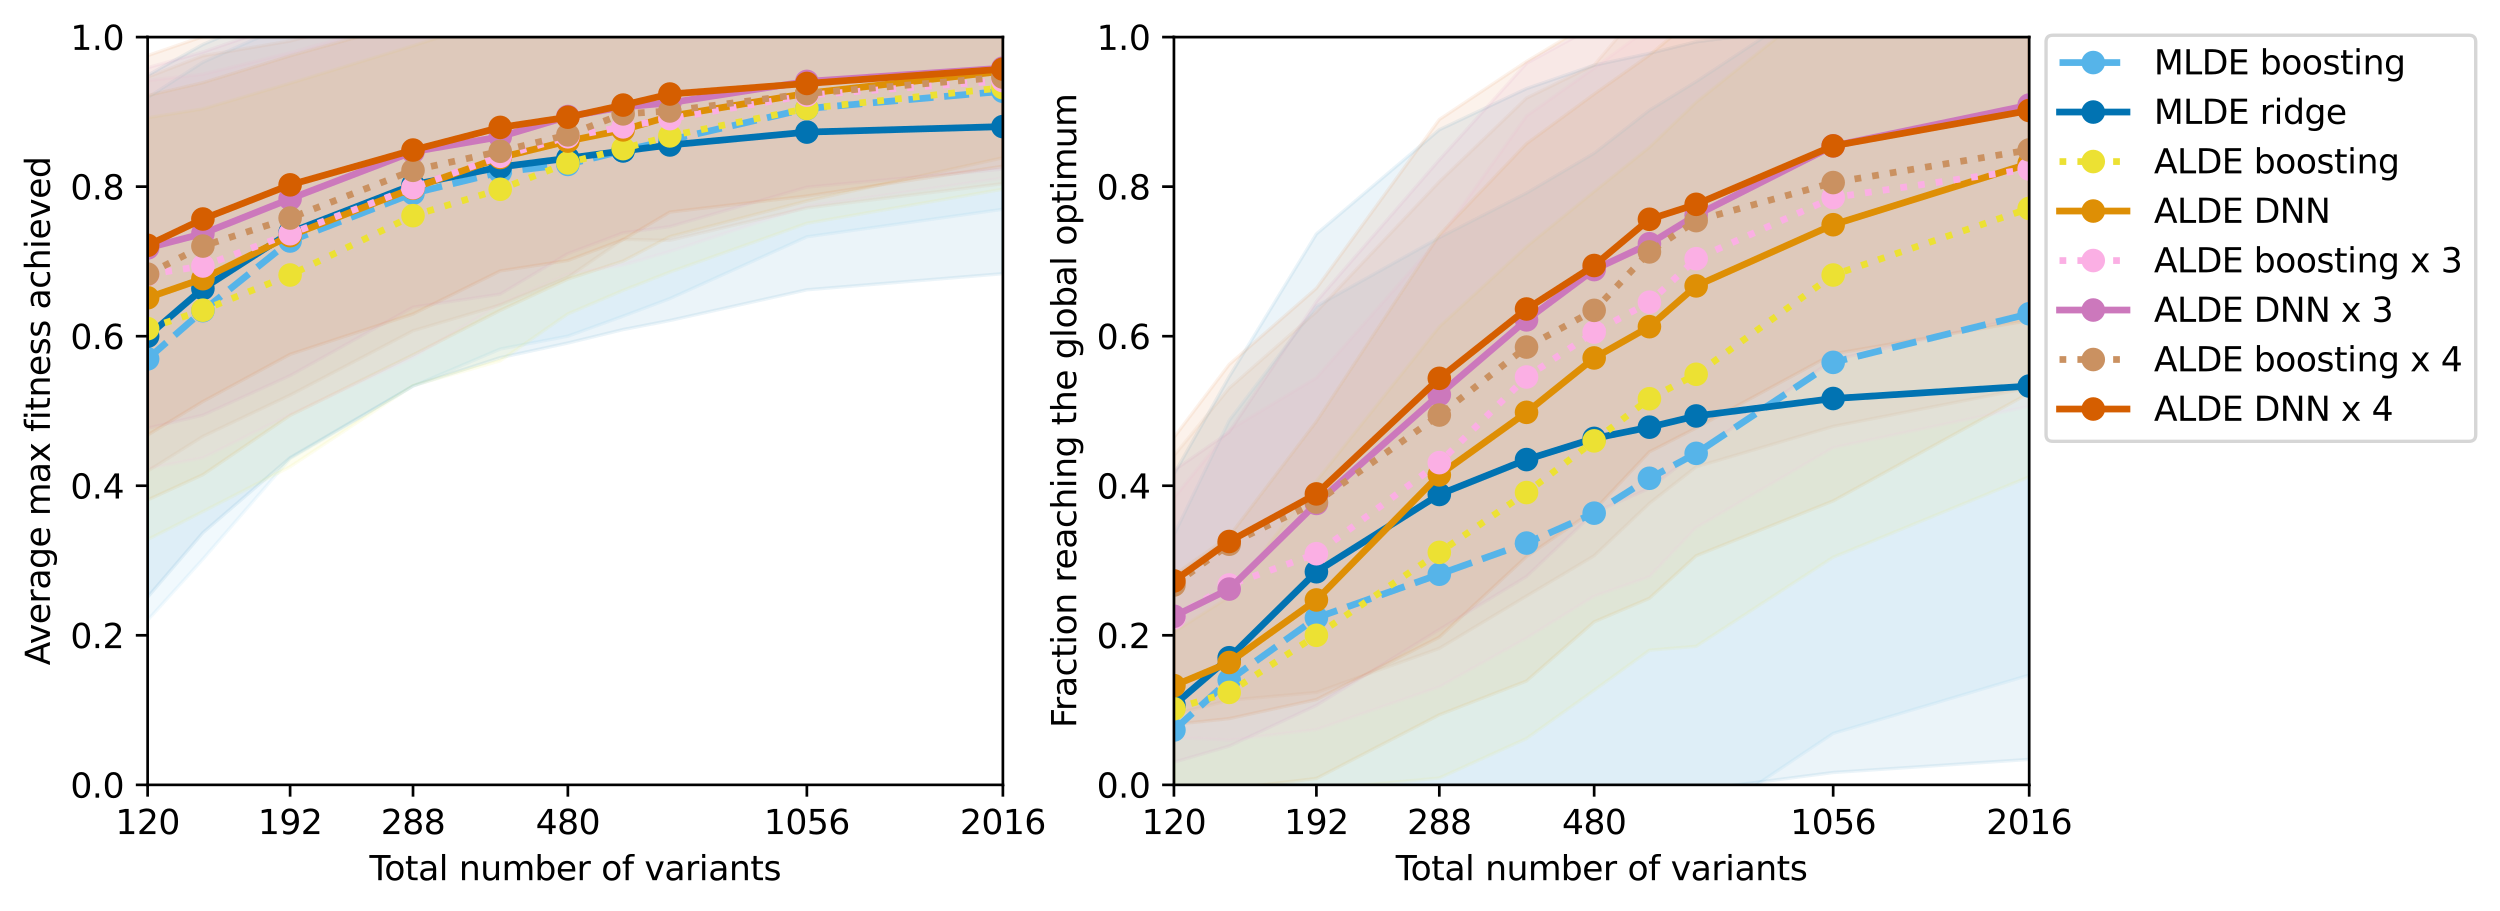 <?xml version="1.0" encoding="utf-8" standalone="no"?>
<!DOCTYPE svg PUBLIC "-//W3C//DTD SVG 1.1//EN"
  "http://www.w3.org/Graphics/SVG/1.1/DTD/svg11.dtd">
<svg xmlns:xlink="http://www.w3.org/1999/xlink" width="741.408pt" height="270.315pt" viewBox="0 0 741.408 270.315" xmlns="http://www.w3.org/2000/svg" version="1.1">
 <defs>
  <style type="text/css">*{stroke-linejoin: round; stroke-linecap: butt}</style>
 </defs>
 <g id="figure_1">
  <g id="patch_1">
   <path d="M 0 270.315 
L 741.408 270.315 
L 741.408 0 
L 0 0 
z
" style="fill: #ffffff"/>
  </g>
  <g id="axes_1">
   <g id="patch_2">
    <path d="M 43.781 232.759 
L 297.418 232.759 
L 297.418 10.999 
L 43.781 10.999 
z
" style="fill: #ffffff"/>
   </g>
   <g id="PolyCollection_1">
    <defs>
     <path id="m378c384cb8" d="M 43.781 -241.375 
L 43.781 -86.402 
L 60.172 -104.489 
L 86.034 -134.315 
L 122.484 -155.795 
L 148.346 -166.815 
L 168.406 -170.633 
L 184.797 -176.569 
L 198.655 -181.769 
L 239.287 -200.093 
L 297.418 -208.268 
L 297.418 -278.221 
L 297.418 -278.221 
L 239.287 -276.127 
L 198.655 -275.777 
L 184.797 -274.688 
L 168.406 -272.479 
L 148.346 -271.729 
L 122.484 -270.165 
L 86.034 -263.366 
L 60.172 -251.868 
L 43.781 -241.375 
z
" style="stroke: #56b4e9; stroke-opacity: 0.08"/>
    </defs>
    <g clip-path="url(#p562e45db6a)">
     <use xlink:href="#m378c384cb8" x="0" y="270.315" style="fill: #56b4e9; fill-opacity: 0.08; stroke: #56b4e9; stroke-opacity: 0.08"/>
    </g>
   </g>
   <g id="PolyCollection_2">
    <defs>
     <path id="m96b6b69dc6" d="M 43.781 -247.999 
L 43.781 -93.224 
L 60.172 -112.334 
L 86.034 -134.589 
L 122.484 -155.865 
L 148.346 -164.256 
L 168.406 -168.596 
L 184.797 -172.585 
L 198.655 -175.271 
L 239.287 -184.381 
L 297.418 -189.156 
L 297.418 -276.392 
L 297.418 -276.392 
L 239.287 -277.901 
L 198.655 -279.378 
L 184.797 -278.535 
L 168.406 -278.189 
L 148.346 -277.326 
L 122.484 -275.158 
L 86.034 -268.201 
L 60.172 -257.132 
L 43.781 -247.999 
z
" style="stroke: #0173b2; stroke-opacity: 0.08"/>
    </defs>
    <g clip-path="url(#p562e45db6a)">
     <use xlink:href="#m96b6b69dc6" x="0" y="270.315" style="fill: #0173b2; fill-opacity: 0.08; stroke: #0173b2; stroke-opacity: 0.08"/>
    </g>
   </g>
   <g id="PolyCollection_3">
    <defs>
     <path id="m8f62fa7918" d="M 43.781 -235.407 
L 43.781 -110.294 
L 60.172 -118.616 
L 86.034 -131.892 
L 122.484 -155.966 
L 148.346 -163.324 
L 168.406 -177.234 
L 184.797 -184.212 
L 198.655 -189.642 
L 239.287 -204.1 
L 297.418 -214.225 
L 297.418 -274.379 
L 297.418 -274.379 
L 239.287 -272.182 
L 198.655 -270.377 
L 184.797 -268.26 
L 168.406 -266.779 
L 148.346 -265.036 
L 122.484 -256.754 
L 86.034 -245.622 
L 60.172 -238.034 
L 43.781 -235.407 
z
" style="stroke: #ece133; stroke-opacity: 0.08"/>
    </defs>
    <g clip-path="url(#p562e45db6a)">
     <use xlink:href="#m8f62fa7918" x="0" y="270.315" style="fill: #ece133; fill-opacity: 0.08; stroke: #ece133; stroke-opacity: 0.08"/>
    </g>
   </g>
   <g id="PolyCollection_4">
    <defs>
     <path id="m308a4e2fba" d="M 43.781 -241.977 
L 43.781 -122.044 
L 60.172 -129.539 
L 86.034 -147.108 
L 122.484 -165.079 
L 148.346 -178.266 
L 168.406 -187.554 
L 184.797 -192.912 
L 198.655 -200.15 
L 239.287 -210.721 
L 297.418 -223.53 
L 297.418 -274.869 
L 297.418 -274.869 
L 239.287 -274.564 
L 198.655 -271.557 
L 184.797 -270.68 
L 168.406 -269.386 
L 148.346 -268.928 
L 122.484 -263.936 
L 86.034 -253.752 
L 60.172 -245.801 
L 43.781 -241.977 
z
" style="stroke: #de8f05; stroke-opacity: 0.08"/>
    </defs>
    <g clip-path="url(#p562e45db6a)">
     <use xlink:href="#m308a4e2fba" x="0" y="270.315" style="fill: #de8f05; fill-opacity: 0.08; stroke: #de8f05; stroke-opacity: 0.08"/>
    </g>
   </g>
   <g id="PolyCollection_5">
    <defs>
     <path id="m2778d48aad" d="M 43.781 -246.465 
L 43.781 -131.366 
L 60.172 -134.563 
L 86.034 -147.339 
L 122.484 -164.309 
L 148.346 -180.198 
L 168.406 -189.07 
L 184.797 -191.709 
L 198.655 -195.72 
L 239.287 -209.105 
L 297.418 -217.486 
L 297.418 -275.312 
L 297.418 -275.312 
L 239.287 -275.09 
L 198.655 -274.544 
L 184.797 -273.687 
L 168.406 -270.446 
L 148.346 -267.706 
L 122.484 -265.016 
L 86.034 -254.66 
L 60.172 -248.296 
L 43.781 -246.465 
z
" style="stroke: #fbafe4; stroke-opacity: 0.08"/>
    </defs>
    <g clip-path="url(#p562e45db6a)">
     <use xlink:href="#m2778d48aad" x="0" y="270.315" style="fill: #fbafe4; fill-opacity: 0.08; stroke: #fbafe4; stroke-opacity: 0.08"/>
    </g>
   </g>
   <g id="PolyCollection_6">
    <defs>
     <path id="m6b8832d08f" d="M 43.781 -250.246 
L 43.781 -143.314 
L 60.172 -147.187 
L 86.034 -158.9 
L 122.484 -179.221 
L 148.346 -183.083 
L 168.406 -195.099 
L 184.797 -201.257 
L 198.655 -203.101 
L 239.287 -214.806 
L 297.418 -220.192 
L 297.418 -280.053 
L 297.418 -280.053 
L 239.287 -277.547 
L 198.655 -276.567 
L 184.797 -275.931 
L 168.406 -276.43 
L 148.346 -276.426 
L 122.484 -271.418 
L 86.034 -263.807 
L 60.172 -254.906 
L 43.781 -250.246 
z
" style="stroke: #cc78bc; stroke-opacity: 0.08"/>
    </defs>
    <g clip-path="url(#p562e45db6a)">
     <use xlink:href="#m6b8832d08f" x="0" y="270.315" style="fill: #cc78bc; fill-opacity: 0.08; stroke: #cc78bc; stroke-opacity: 0.08"/>
    </g>
   </g>
   <g id="PolyCollection_7">
    <defs>
     <path id="mc6b944c4a5" d="M 43.781 -247.448 
L 43.781 -130.598 
L 60.172 -140.896 
L 86.034 -153.14 
L 122.484 -172.226 
L 148.346 -179.889 
L 168.406 -188.092 
L 184.797 -199.321 
L 198.655 -199.041 
L 239.287 -208.654 
L 297.418 -215.862 
L 297.418 -279.025 
L 297.418 -279.025 
L 239.287 -276.476 
L 198.655 -275.763 
L 184.797 -273.76 
L 168.406 -272.545 
L 148.346 -271.008 
L 122.484 -267.387 
L 86.034 -258.171 
L 60.172 -253.78 
L 43.781 -247.448 
z
" style="stroke: #ca9161; stroke-opacity: 0.08"/>
    </defs>
    <g clip-path="url(#p562e45db6a)">
     <use xlink:href="#mc6b944c4a5" x="0" y="270.315" style="fill: #ca9161; fill-opacity: 0.08; stroke: #ca9161; stroke-opacity: 0.08"/>
    </g>
   </g>
   <g id="PolyCollection_8">
    <defs>
     <path id="mb1a020b117" d="M 43.781 -253.829 
L 43.781 -141.288 
L 60.172 -151.246 
L 86.034 -165.242 
L 122.484 -177.198 
L 148.346 -189.972 
L 168.406 -193.064 
L 184.797 -199.25 
L 198.655 -207.429 
L 239.287 -212.179 
L 297.418 -221.016 
L 297.418 -278.622 
L 297.418 -278.622 
L 239.287 -278.952 
L 198.655 -277.436 
L 184.797 -279.053 
L 168.406 -278.065 
L 148.346 -275.099 
L 122.484 -274.437 
L 86.034 -265.747 
L 60.172 -259.482 
L 43.781 -253.829 
z
" style="stroke: #d55e00; stroke-opacity: 0.08"/>
    </defs>
    <g clip-path="url(#p562e45db6a)">
     <use xlink:href="#mb1a020b117" x="0" y="270.315" style="fill: #d55e00; fill-opacity: 0.08; stroke: #d55e00; stroke-opacity: 0.08"/>
    </g>
   </g>
   <g id="matplotlib.axis_1">
    <g id="xtick_1">
     <g id="line2d_1">
      <defs>
       <path id="m01f295246d" d="M 0 0 
L 0 3.5 
" style="stroke: #000000; stroke-width: 0.8"/>
      </defs>
      <g>
       <use xlink:href="#m01f295246d" x="43.781" y="232.759" style="stroke: #000000; stroke-width: 0.8"/>
      </g>
     </g>
     <g id="text_1">
      <!-- 120 -->
      <g transform="translate(34.237 247.358) scale(0.1 -0.1)">
       <defs>
        <path id="DejaVuSans-31" d="M 794 531 
L 1825 531 
L 1825 4091 
L 703 3866 
L 703 4441 
L 1819 4666 
L 2450 4666 
L 2450 531 
L 3481 531 
L 3481 0 
L 794 0 
L 794 531 
z
" transform="scale(0.016)"/>
        <path id="DejaVuSans-32" d="M 1228 531 
L 3431 531 
L 3431 0 
L 469 0 
L 469 531 
Q 828 903 1448 1529 
Q 2069 2156 2228 2338 
Q 2531 2678 2651 2914 
Q 2772 3150 2772 3378 
Q 2772 3750 2511 3984 
Q 2250 4219 1831 4219 
Q 1534 4219 1204 4116 
Q 875 4013 500 3803 
L 500 4441 
Q 881 4594 1212 4672 
Q 1544 4750 1819 4750 
Q 2544 4750 2975 4387 
Q 3406 4025 3406 3419 
Q 3406 3131 3298 2873 
Q 3191 2616 2906 2266 
Q 2828 2175 2409 1742 
Q 1991 1309 1228 531 
z
" transform="scale(0.016)"/>
        <path id="DejaVuSans-30" d="M 2034 4250 
Q 1547 4250 1301 3770 
Q 1056 3291 1056 2328 
Q 1056 1369 1301 889 
Q 1547 409 2034 409 
Q 2525 409 2770 889 
Q 3016 1369 3016 2328 
Q 3016 3291 2770 3770 
Q 2525 4250 2034 4250 
z
M 2034 4750 
Q 2819 4750 3233 4129 
Q 3647 3509 3647 2328 
Q 3647 1150 3233 529 
Q 2819 -91 2034 -91 
Q 1250 -91 836 529 
Q 422 1150 422 2328 
Q 422 3509 836 4129 
Q 1250 4750 2034 4750 
z
" transform="scale(0.016)"/>
       </defs>
       <use xlink:href="#DejaVuSans-31"/>
       <use xlink:href="#DejaVuSans-32" x="63.623"/>
       <use xlink:href="#DejaVuSans-30" x="127.246"/>
      </g>
     </g>
    </g>
    <g id="xtick_2">
     <g id="line2d_2">
      <g>
       <use xlink:href="#m01f295246d" x="86.034" y="232.759" style="stroke: #000000; stroke-width: 0.8"/>
      </g>
     </g>
     <g id="text_2">
      <!-- 192 -->
      <g transform="translate(76.49 247.358) scale(0.1 -0.1)">
       <defs>
        <path id="DejaVuSans-39" d="M 703 97 
L 703 672 
Q 941 559 1184 500 
Q 1428 441 1663 441 
Q 2288 441 2617 861 
Q 2947 1281 2994 2138 
Q 2813 1869 2534 1725 
Q 2256 1581 1919 1581 
Q 1219 1581 811 2004 
Q 403 2428 403 3163 
Q 403 3881 828 4315 
Q 1253 4750 1959 4750 
Q 2769 4750 3195 4129 
Q 3622 3509 3622 2328 
Q 3622 1225 3098 567 
Q 2575 -91 1691 -91 
Q 1453 -91 1209 -44 
Q 966 3 703 97 
z
M 1959 2075 
Q 2384 2075 2632 2365 
Q 2881 2656 2881 3163 
Q 2881 3666 2632 3958 
Q 2384 4250 1959 4250 
Q 1534 4250 1286 3958 
Q 1038 3666 1038 3163 
Q 1038 2656 1286 2365 
Q 1534 2075 1959 2075 
z
" transform="scale(0.016)"/>
       </defs>
       <use xlink:href="#DejaVuSans-31"/>
       <use xlink:href="#DejaVuSans-39" x="63.623"/>
       <use xlink:href="#DejaVuSans-32" x="127.246"/>
      </g>
     </g>
    </g>
    <g id="xtick_3">
     <g id="line2d_3">
      <g>
       <use xlink:href="#m01f295246d" x="122.484" y="232.759" style="stroke: #000000; stroke-width: 0.8"/>
      </g>
     </g>
     <g id="text_3">
      <!-- 288 -->
      <g transform="translate(112.94 247.358) scale(0.1 -0.1)">
       <defs>
        <path id="DejaVuSans-38" d="M 2034 2216 
Q 1584 2216 1326 1975 
Q 1069 1734 1069 1313 
Q 1069 891 1326 650 
Q 1584 409 2034 409 
Q 2484 409 2743 651 
Q 3003 894 3003 1313 
Q 3003 1734 2745 1975 
Q 2488 2216 2034 2216 
z
M 1403 2484 
Q 997 2584 770 2862 
Q 544 3141 544 3541 
Q 544 4100 942 4425 
Q 1341 4750 2034 4750 
Q 2731 4750 3128 4425 
Q 3525 4100 3525 3541 
Q 3525 3141 3298 2862 
Q 3072 2584 2669 2484 
Q 3125 2378 3379 2068 
Q 3634 1759 3634 1313 
Q 3634 634 3220 271 
Q 2806 -91 2034 -91 
Q 1263 -91 848 271 
Q 434 634 434 1313 
Q 434 1759 690 2068 
Q 947 2378 1403 2484 
z
M 1172 3481 
Q 1172 3119 1398 2916 
Q 1625 2713 2034 2713 
Q 2441 2713 2670 2916 
Q 2900 3119 2900 3481 
Q 2900 3844 2670 4047 
Q 2441 4250 2034 4250 
Q 1625 4250 1398 4047 
Q 1172 3844 1172 3481 
z
" transform="scale(0.016)"/>
       </defs>
       <use xlink:href="#DejaVuSans-32"/>
       <use xlink:href="#DejaVuSans-38" x="63.623"/>
       <use xlink:href="#DejaVuSans-38" x="127.246"/>
      </g>
     </g>
    </g>
    <g id="xtick_4">
     <g id="line2d_4">
      <g>
       <use xlink:href="#m01f295246d" x="168.406" y="232.759" style="stroke: #000000; stroke-width: 0.8"/>
      </g>
     </g>
     <g id="text_4">
      <!-- 480 -->
      <g transform="translate(158.863 247.358) scale(0.1 -0.1)">
       <defs>
        <path id="DejaVuSans-34" d="M 2419 4116 
L 825 1625 
L 2419 1625 
L 2419 4116 
z
M 2253 4666 
L 3047 4666 
L 3047 1625 
L 3713 1625 
L 3713 1100 
L 3047 1100 
L 3047 0 
L 2419 0 
L 2419 1100 
L 313 1100 
L 313 1709 
L 2253 4666 
z
" transform="scale(0.016)"/>
       </defs>
       <use xlink:href="#DejaVuSans-34"/>
       <use xlink:href="#DejaVuSans-38" x="63.623"/>
       <use xlink:href="#DejaVuSans-30" x="127.246"/>
      </g>
     </g>
    </g>
    <g id="xtick_5">
     <g id="line2d_5">
      <g>
       <use xlink:href="#m01f295246d" x="239.287" y="232.759" style="stroke: #000000; stroke-width: 0.8"/>
      </g>
     </g>
     <g id="text_5">
      <!-- 1056 -->
      <g transform="translate(226.562 247.358) scale(0.1 -0.1)">
       <defs>
        <path id="DejaVuSans-35" d="M 691 4666 
L 3169 4666 
L 3169 4134 
L 1269 4134 
L 1269 2991 
Q 1406 3038 1543 3061 
Q 1681 3084 1819 3084 
Q 2600 3084 3056 2656 
Q 3513 2228 3513 1497 
Q 3513 744 3044 326 
Q 2575 -91 1722 -91 
Q 1428 -91 1123 -41 
Q 819 9 494 109 
L 494 744 
Q 775 591 1075 516 
Q 1375 441 1709 441 
Q 2250 441 2565 725 
Q 2881 1009 2881 1497 
Q 2881 1984 2565 2268 
Q 2250 2553 1709 2553 
Q 1456 2553 1204 2497 
Q 953 2441 691 2322 
L 691 4666 
z
" transform="scale(0.016)"/>
        <path id="DejaVuSans-36" d="M 2113 2584 
Q 1688 2584 1439 2293 
Q 1191 2003 1191 1497 
Q 1191 994 1439 701 
Q 1688 409 2113 409 
Q 2538 409 2786 701 
Q 3034 994 3034 1497 
Q 3034 2003 2786 2293 
Q 2538 2584 2113 2584 
z
M 3366 4563 
L 3366 3988 
Q 3128 4100 2886 4159 
Q 2644 4219 2406 4219 
Q 1781 4219 1451 3797 
Q 1122 3375 1075 2522 
Q 1259 2794 1537 2939 
Q 1816 3084 2150 3084 
Q 2853 3084 3261 2657 
Q 3669 2231 3669 1497 
Q 3669 778 3244 343 
Q 2819 -91 2113 -91 
Q 1303 -91 875 529 
Q 447 1150 447 2328 
Q 447 3434 972 4092 
Q 1497 4750 2381 4750 
Q 2619 4750 2861 4703 
Q 3103 4656 3366 4563 
z
" transform="scale(0.016)"/>
       </defs>
       <use xlink:href="#DejaVuSans-31"/>
       <use xlink:href="#DejaVuSans-30" x="63.623"/>
       <use xlink:href="#DejaVuSans-35" x="127.246"/>
       <use xlink:href="#DejaVuSans-36" x="190.869"/>
      </g>
     </g>
    </g>
    <g id="xtick_6">
     <g id="line2d_6">
      <g>
       <use xlink:href="#m01f295246d" x="297.418" y="232.759" style="stroke: #000000; stroke-width: 0.8"/>
      </g>
     </g>
     <g id="text_6">
      <!-- 2016 -->
      <g transform="translate(284.693 247.358) scale(0.1 -0.1)">
       <use xlink:href="#DejaVuSans-32"/>
       <use xlink:href="#DejaVuSans-30" x="63.623"/>
       <use xlink:href="#DejaVuSans-31" x="127.246"/>
       <use xlink:href="#DejaVuSans-36" x="190.869"/>
      </g>
     </g>
    </g>
    <g id="text_7">
     <!-- Total number of variants -->
     <g transform="translate(109.556 261.036) scale(0.1 -0.1)">
      <defs>
       <path id="DejaVuSans-54" d="M -19 4666 
L 3928 4666 
L 3928 4134 
L 2272 4134 
L 2272 0 
L 1638 0 
L 1638 4134 
L -19 4134 
L -19 4666 
z
" transform="scale(0.016)"/>
       <path id="DejaVuSans-6f" d="M 1959 3097 
Q 1497 3097 1228 2736 
Q 959 2375 959 1747 
Q 959 1119 1226 758 
Q 1494 397 1959 397 
Q 2419 397 2687 759 
Q 2956 1122 2956 1747 
Q 2956 2369 2687 2733 
Q 2419 3097 1959 3097 
z
M 1959 3584 
Q 2709 3584 3137 3096 
Q 3566 2609 3566 1747 
Q 3566 888 3137 398 
Q 2709 -91 1959 -91 
Q 1206 -91 779 398 
Q 353 888 353 1747 
Q 353 2609 779 3096 
Q 1206 3584 1959 3584 
z
" transform="scale(0.016)"/>
       <path id="DejaVuSans-74" d="M 1172 4494 
L 1172 3500 
L 2356 3500 
L 2356 3053 
L 1172 3053 
L 1172 1153 
Q 1172 725 1289 603 
Q 1406 481 1766 481 
L 2356 481 
L 2356 0 
L 1766 0 
Q 1100 0 847 248 
Q 594 497 594 1153 
L 594 3053 
L 172 3053 
L 172 3500 
L 594 3500 
L 594 4494 
L 1172 4494 
z
" transform="scale(0.016)"/>
       <path id="DejaVuSans-61" d="M 2194 1759 
Q 1497 1759 1228 1600 
Q 959 1441 959 1056 
Q 959 750 1161 570 
Q 1363 391 1709 391 
Q 2188 391 2477 730 
Q 2766 1069 2766 1631 
L 2766 1759 
L 2194 1759 
z
M 3341 1997 
L 3341 0 
L 2766 0 
L 2766 531 
Q 2569 213 2275 61 
Q 1981 -91 1556 -91 
Q 1019 -91 701 211 
Q 384 513 384 1019 
Q 384 1609 779 1909 
Q 1175 2209 1959 2209 
L 2766 2209 
L 2766 2266 
Q 2766 2663 2505 2880 
Q 2244 3097 1772 3097 
Q 1472 3097 1187 3025 
Q 903 2953 641 2809 
L 641 3341 
Q 956 3463 1253 3523 
Q 1550 3584 1831 3584 
Q 2591 3584 2966 3190 
Q 3341 2797 3341 1997 
z
" transform="scale(0.016)"/>
       <path id="DejaVuSans-6c" d="M 603 4863 
L 1178 4863 
L 1178 0 
L 603 0 
L 603 4863 
z
" transform="scale(0.016)"/>
       <path id="DejaVuSans-20" transform="scale(0.016)"/>
       <path id="DejaVuSans-6e" d="M 3513 2113 
L 3513 0 
L 2938 0 
L 2938 2094 
Q 2938 2591 2744 2837 
Q 2550 3084 2163 3084 
Q 1697 3084 1428 2787 
Q 1159 2491 1159 1978 
L 1159 0 
L 581 0 
L 581 3500 
L 1159 3500 
L 1159 2956 
Q 1366 3272 1645 3428 
Q 1925 3584 2291 3584 
Q 2894 3584 3203 3211 
Q 3513 2838 3513 2113 
z
" transform="scale(0.016)"/>
       <path id="DejaVuSans-75" d="M 544 1381 
L 544 3500 
L 1119 3500 
L 1119 1403 
Q 1119 906 1312 657 
Q 1506 409 1894 409 
Q 2359 409 2629 706 
Q 2900 1003 2900 1516 
L 2900 3500 
L 3475 3500 
L 3475 0 
L 2900 0 
L 2900 538 
Q 2691 219 2414 64 
Q 2138 -91 1772 -91 
Q 1169 -91 856 284 
Q 544 659 544 1381 
z
M 1991 3584 
L 1991 3584 
z
" transform="scale(0.016)"/>
       <path id="DejaVuSans-6d" d="M 3328 2828 
Q 3544 3216 3844 3400 
Q 4144 3584 4550 3584 
Q 5097 3584 5394 3201 
Q 5691 2819 5691 2113 
L 5691 0 
L 5113 0 
L 5113 2094 
Q 5113 2597 4934 2840 
Q 4756 3084 4391 3084 
Q 3944 3084 3684 2787 
Q 3425 2491 3425 1978 
L 3425 0 
L 2847 0 
L 2847 2094 
Q 2847 2600 2669 2842 
Q 2491 3084 2119 3084 
Q 1678 3084 1418 2786 
Q 1159 2488 1159 1978 
L 1159 0 
L 581 0 
L 581 3500 
L 1159 3500 
L 1159 2956 
Q 1356 3278 1631 3431 
Q 1906 3584 2284 3584 
Q 2666 3584 2933 3390 
Q 3200 3197 3328 2828 
z
" transform="scale(0.016)"/>
       <path id="DejaVuSans-62" d="M 3116 1747 
Q 3116 2381 2855 2742 
Q 2594 3103 2138 3103 
Q 1681 3103 1420 2742 
Q 1159 2381 1159 1747 
Q 1159 1113 1420 752 
Q 1681 391 2138 391 
Q 2594 391 2855 752 
Q 3116 1113 3116 1747 
z
M 1159 2969 
Q 1341 3281 1617 3432 
Q 1894 3584 2278 3584 
Q 2916 3584 3314 3078 
Q 3713 2572 3713 1747 
Q 3713 922 3314 415 
Q 2916 -91 2278 -91 
Q 1894 -91 1617 61 
Q 1341 213 1159 525 
L 1159 0 
L 581 0 
L 581 4863 
L 1159 4863 
L 1159 2969 
z
" transform="scale(0.016)"/>
       <path id="DejaVuSans-65" d="M 3597 1894 
L 3597 1613 
L 953 1613 
Q 991 1019 1311 708 
Q 1631 397 2203 397 
Q 2534 397 2845 478 
Q 3156 559 3463 722 
L 3463 178 
Q 3153 47 2828 -22 
Q 2503 -91 2169 -91 
Q 1331 -91 842 396 
Q 353 884 353 1716 
Q 353 2575 817 3079 
Q 1281 3584 2069 3584 
Q 2775 3584 3186 3129 
Q 3597 2675 3597 1894 
z
M 3022 2063 
Q 3016 2534 2758 2815 
Q 2500 3097 2075 3097 
Q 1594 3097 1305 2825 
Q 1016 2553 972 2059 
L 3022 2063 
z
" transform="scale(0.016)"/>
       <path id="DejaVuSans-72" d="M 2631 2963 
Q 2534 3019 2420 3045 
Q 2306 3072 2169 3072 
Q 1681 3072 1420 2755 
Q 1159 2438 1159 1844 
L 1159 0 
L 581 0 
L 581 3500 
L 1159 3500 
L 1159 2956 
Q 1341 3275 1631 3429 
Q 1922 3584 2338 3584 
Q 2397 3584 2469 3576 
Q 2541 3569 2628 3553 
L 2631 2963 
z
" transform="scale(0.016)"/>
       <path id="DejaVuSans-66" d="M 2375 4863 
L 2375 4384 
L 1825 4384 
Q 1516 4384 1395 4259 
Q 1275 4134 1275 3809 
L 1275 3500 
L 2222 3500 
L 2222 3053 
L 1275 3053 
L 1275 0 
L 697 0 
L 697 3053 
L 147 3053 
L 147 3500 
L 697 3500 
L 697 3744 
Q 697 4328 969 4595 
Q 1241 4863 1831 4863 
L 2375 4863 
z
" transform="scale(0.016)"/>
       <path id="DejaVuSans-76" d="M 191 3500 
L 800 3500 
L 1894 563 
L 2988 3500 
L 3597 3500 
L 2284 0 
L 1503 0 
L 191 3500 
z
" transform="scale(0.016)"/>
       <path id="DejaVuSans-69" d="M 603 3500 
L 1178 3500 
L 1178 0 
L 603 0 
L 603 3500 
z
M 603 4863 
L 1178 4863 
L 1178 4134 
L 603 4134 
L 603 4863 
z
" transform="scale(0.016)"/>
       <path id="DejaVuSans-73" d="M 2834 3397 
L 2834 2853 
Q 2591 2978 2328 3040 
Q 2066 3103 1784 3103 
Q 1356 3103 1142 2972 
Q 928 2841 928 2578 
Q 928 2378 1081 2264 
Q 1234 2150 1697 2047 
L 1894 2003 
Q 2506 1872 2764 1633 
Q 3022 1394 3022 966 
Q 3022 478 2636 193 
Q 2250 -91 1575 -91 
Q 1294 -91 989 -36 
Q 684 19 347 128 
L 347 722 
Q 666 556 975 473 
Q 1284 391 1588 391 
Q 1994 391 2212 530 
Q 2431 669 2431 922 
Q 2431 1156 2273 1281 
Q 2116 1406 1581 1522 
L 1381 1569 
Q 847 1681 609 1914 
Q 372 2147 372 2553 
Q 372 3047 722 3315 
Q 1072 3584 1716 3584 
Q 2034 3584 2315 3537 
Q 2597 3491 2834 3397 
z
" transform="scale(0.016)"/>
      </defs>
      <use xlink:href="#DejaVuSans-54"/>
      <use xlink:href="#DejaVuSans-6f" x="44.084"/>
      <use xlink:href="#DejaVuSans-74" x="105.266"/>
      <use xlink:href="#DejaVuSans-61" x="144.475"/>
      <use xlink:href="#DejaVuSans-6c" x="205.754"/>
      <use xlink:href="#DejaVuSans-20" x="233.537"/>
      <use xlink:href="#DejaVuSans-6e" x="265.324"/>
      <use xlink:href="#DejaVuSans-75" x="328.703"/>
      <use xlink:href="#DejaVuSans-6d" x="392.082"/>
      <use xlink:href="#DejaVuSans-62" x="489.494"/>
      <use xlink:href="#DejaVuSans-65" x="552.971"/>
      <use xlink:href="#DejaVuSans-72" x="614.494"/>
      <use xlink:href="#DejaVuSans-20" x="655.607"/>
      <use xlink:href="#DejaVuSans-6f" x="687.395"/>
      <use xlink:href="#DejaVuSans-66" x="748.576"/>
      <use xlink:href="#DejaVuSans-20" x="783.781"/>
      <use xlink:href="#DejaVuSans-76" x="815.568"/>
      <use xlink:href="#DejaVuSans-61" x="874.748"/>
      <use xlink:href="#DejaVuSans-72" x="936.027"/>
      <use xlink:href="#DejaVuSans-69" x="977.141"/>
      <use xlink:href="#DejaVuSans-61" x="1004.924"/>
      <use xlink:href="#DejaVuSans-6e" x="1066.203"/>
      <use xlink:href="#DejaVuSans-74" x="1129.582"/>
      <use xlink:href="#DejaVuSans-73" x="1168.791"/>
     </g>
    </g>
   </g>
   <g id="matplotlib.axis_2">
    <g id="ytick_1">
     <g id="line2d_7">
      <defs>
       <path id="m17dcca374b" d="M 0 0 
L -3.5 0 
" style="stroke: #000000; stroke-width: 0.8"/>
      </defs>
      <g>
       <use xlink:href="#m17dcca374b" x="43.781" y="232.759" style="stroke: #000000; stroke-width: 0.8"/>
      </g>
     </g>
     <g id="text_8">
      <!-- 0.0 -->
      <g transform="translate(20.878 236.558) scale(0.1 -0.1)">
       <defs>
        <path id="DejaVuSans-2e" d="M 684 794 
L 1344 794 
L 1344 0 
L 684 0 
L 684 794 
z
" transform="scale(0.016)"/>
       </defs>
       <use xlink:href="#DejaVuSans-30"/>
       <use xlink:href="#DejaVuSans-2e" x="63.623"/>
       <use xlink:href="#DejaVuSans-30" x="95.41"/>
      </g>
     </g>
    </g>
    <g id="ytick_2">
     <g id="line2d_8">
      <g>
       <use xlink:href="#m17dcca374b" x="43.781" y="188.407" style="stroke: #000000; stroke-width: 0.8"/>
      </g>
     </g>
     <g id="text_9">
      <!-- 0.2 -->
      <g transform="translate(20.878 192.206) scale(0.1 -0.1)">
       <use xlink:href="#DejaVuSans-30"/>
       <use xlink:href="#DejaVuSans-2e" x="63.623"/>
       <use xlink:href="#DejaVuSans-32" x="95.41"/>
      </g>
     </g>
    </g>
    <g id="ytick_3">
     <g id="line2d_9">
      <g>
       <use xlink:href="#m17dcca374b" x="43.781" y="144.055" style="stroke: #000000; stroke-width: 0.8"/>
      </g>
     </g>
     <g id="text_10">
      <!-- 0.4 -->
      <g transform="translate(20.878 147.854) scale(0.1 -0.1)">
       <use xlink:href="#DejaVuSans-30"/>
       <use xlink:href="#DejaVuSans-2e" x="63.623"/>
       <use xlink:href="#DejaVuSans-34" x="95.41"/>
      </g>
     </g>
    </g>
    <g id="ytick_4">
     <g id="line2d_10">
      <g>
       <use xlink:href="#m17dcca374b" x="43.781" y="99.703" style="stroke: #000000; stroke-width: 0.8"/>
      </g>
     </g>
     <g id="text_11">
      <!-- 0.6 -->
      <g transform="translate(20.878 103.502) scale(0.1 -0.1)">
       <use xlink:href="#DejaVuSans-30"/>
       <use xlink:href="#DejaVuSans-2e" x="63.623"/>
       <use xlink:href="#DejaVuSans-36" x="95.41"/>
      </g>
     </g>
    </g>
    <g id="ytick_5">
     <g id="line2d_11">
      <g>
       <use xlink:href="#m17dcca374b" x="43.781" y="55.351" style="stroke: #000000; stroke-width: 0.8"/>
      </g>
     </g>
     <g id="text_12">
      <!-- 0.8 -->
      <g transform="translate(20.878 59.15) scale(0.1 -0.1)">
       <use xlink:href="#DejaVuSans-30"/>
       <use xlink:href="#DejaVuSans-2e" x="63.623"/>
       <use xlink:href="#DejaVuSans-38" x="95.41"/>
      </g>
     </g>
    </g>
    <g id="ytick_6">
     <g id="line2d_12">
      <g>
       <use xlink:href="#m17dcca374b" x="43.781" y="10.999" style="stroke: #000000; stroke-width: 0.8"/>
      </g>
     </g>
     <g id="text_13">
      <!-- 1.0 -->
      <g transform="translate(20.878 14.798) scale(0.1 -0.1)">
       <use xlink:href="#DejaVuSans-31"/>
       <use xlink:href="#DejaVuSans-2e" x="63.623"/>
       <use xlink:href="#DejaVuSans-30" x="95.41"/>
      </g>
     </g>
    </g>
    <g id="text_14">
     <!-- Average max fitness achieved -->
     <g transform="translate(14.798 197.295) rotate(-90) scale(0.1 -0.1)">
      <defs>
       <path id="DejaVuSans-41" d="M 2188 4044 
L 1331 1722 
L 3047 1722 
L 2188 4044 
z
M 1831 4666 
L 2547 4666 
L 4325 0 
L 3669 0 
L 3244 1197 
L 1141 1197 
L 716 0 
L 50 0 
L 1831 4666 
z
" transform="scale(0.016)"/>
       <path id="DejaVuSans-67" d="M 2906 1791 
Q 2906 2416 2648 2759 
Q 2391 3103 1925 3103 
Q 1463 3103 1205 2759 
Q 947 2416 947 1791 
Q 947 1169 1205 825 
Q 1463 481 1925 481 
Q 2391 481 2648 825 
Q 2906 1169 2906 1791 
z
M 3481 434 
Q 3481 -459 3084 -895 
Q 2688 -1331 1869 -1331 
Q 1566 -1331 1297 -1286 
Q 1028 -1241 775 -1147 
L 775 -588 
Q 1028 -725 1275 -790 
Q 1522 -856 1778 -856 
Q 2344 -856 2625 -561 
Q 2906 -266 2906 331 
L 2906 616 
Q 2728 306 2450 153 
Q 2172 0 1784 0 
Q 1141 0 747 490 
Q 353 981 353 1791 
Q 353 2603 747 3093 
Q 1141 3584 1784 3584 
Q 2172 3584 2450 3431 
Q 2728 3278 2906 2969 
L 2906 3500 
L 3481 3500 
L 3481 434 
z
" transform="scale(0.016)"/>
       <path id="DejaVuSans-78" d="M 3513 3500 
L 2247 1797 
L 3578 0 
L 2900 0 
L 1881 1375 
L 863 0 
L 184 0 
L 1544 1831 
L 300 3500 
L 978 3500 
L 1906 2253 
L 2834 3500 
L 3513 3500 
z
" transform="scale(0.016)"/>
       <path id="DejaVuSans-63" d="M 3122 3366 
L 3122 2828 
Q 2878 2963 2633 3030 
Q 2388 3097 2138 3097 
Q 1578 3097 1268 2742 
Q 959 2388 959 1747 
Q 959 1106 1268 751 
Q 1578 397 2138 397 
Q 2388 397 2633 464 
Q 2878 531 3122 666 
L 3122 134 
Q 2881 22 2623 -34 
Q 2366 -91 2075 -91 
Q 1284 -91 818 406 
Q 353 903 353 1747 
Q 353 2603 823 3093 
Q 1294 3584 2113 3584 
Q 2378 3584 2631 3529 
Q 2884 3475 3122 3366 
z
" transform="scale(0.016)"/>
       <path id="DejaVuSans-68" d="M 3513 2113 
L 3513 0 
L 2938 0 
L 2938 2094 
Q 2938 2591 2744 2837 
Q 2550 3084 2163 3084 
Q 1697 3084 1428 2787 
Q 1159 2491 1159 1978 
L 1159 0 
L 581 0 
L 581 4863 
L 1159 4863 
L 1159 2956 
Q 1366 3272 1645 3428 
Q 1925 3584 2291 3584 
Q 2894 3584 3203 3211 
Q 3513 2838 3513 2113 
z
" transform="scale(0.016)"/>
       <path id="DejaVuSans-64" d="M 2906 2969 
L 2906 4863 
L 3481 4863 
L 3481 0 
L 2906 0 
L 2906 525 
Q 2725 213 2448 61 
Q 2172 -91 1784 -91 
Q 1150 -91 751 415 
Q 353 922 353 1747 
Q 353 2572 751 3078 
Q 1150 3584 1784 3584 
Q 2172 3584 2448 3432 
Q 2725 3281 2906 2969 
z
M 947 1747 
Q 947 1113 1208 752 
Q 1469 391 1925 391 
Q 2381 391 2643 752 
Q 2906 1113 2906 1747 
Q 2906 2381 2643 2742 
Q 2381 3103 1925 3103 
Q 1469 3103 1208 2742 
Q 947 2381 947 1747 
z
" transform="scale(0.016)"/>
      </defs>
      <use xlink:href="#DejaVuSans-41"/>
      <use xlink:href="#DejaVuSans-76" x="62.533"/>
      <use xlink:href="#DejaVuSans-65" x="121.713"/>
      <use xlink:href="#DejaVuSans-72" x="183.236"/>
      <use xlink:href="#DejaVuSans-61" x="224.35"/>
      <use xlink:href="#DejaVuSans-67" x="285.629"/>
      <use xlink:href="#DejaVuSans-65" x="349.105"/>
      <use xlink:href="#DejaVuSans-20" x="410.629"/>
      <use xlink:href="#DejaVuSans-6d" x="442.416"/>
      <use xlink:href="#DejaVuSans-61" x="539.828"/>
      <use xlink:href="#DejaVuSans-78" x="601.107"/>
      <use xlink:href="#DejaVuSans-20" x="660.287"/>
      <use xlink:href="#DejaVuSans-66" x="692.074"/>
      <use xlink:href="#DejaVuSans-69" x="727.279"/>
      <use xlink:href="#DejaVuSans-74" x="755.062"/>
      <use xlink:href="#DejaVuSans-6e" x="794.271"/>
      <use xlink:href="#DejaVuSans-65" x="857.65"/>
      <use xlink:href="#DejaVuSans-73" x="919.174"/>
      <use xlink:href="#DejaVuSans-73" x="971.273"/>
      <use xlink:href="#DejaVuSans-20" x="1023.373"/>
      <use xlink:href="#DejaVuSans-61" x="1055.16"/>
      <use xlink:href="#DejaVuSans-63" x="1116.439"/>
      <use xlink:href="#DejaVuSans-68" x="1171.42"/>
      <use xlink:href="#DejaVuSans-69" x="1234.799"/>
      <use xlink:href="#DejaVuSans-65" x="1262.582"/>
      <use xlink:href="#DejaVuSans-76" x="1324.105"/>
      <use xlink:href="#DejaVuSans-65" x="1383.285"/>
      <use xlink:href="#DejaVuSans-64" x="1444.809"/>
     </g>
    </g>
   </g>
   <g id="line2d_13">
    <path d="M 43.781 106.427 
L 60.172 92.137 
L 86.034 71.475 
L 122.484 57.335 
L 148.346 51.043 
L 168.406 48.759 
L 184.797 44.687 
L 198.655 41.543 
L 239.287 32.205 
L 297.418 27.071 
" clip-path="url(#p562e45db6a)" style="fill: none; stroke-dasharray: 7.4,3.2; stroke-dashoffset: 0; stroke: #56b4e9; stroke-width: 2"/>
    <defs>
     <path id="me5a008dfcd" d="M 0 3 
C 0.796 3 1.559 2.684 2.121 2.121 
C 2.684 1.559 3 0.796 3 0 
C 3 -0.796 2.684 -1.559 2.121 -2.121 
C 1.559 -2.684 0.796 -3 0 -3 
C -0.796 -3 -1.559 -2.684 -2.121 -2.121 
C -2.684 -1.559 -3 -0.796 -3 0 
C -3 0.796 -2.684 1.559 -2.121 2.121 
C -1.559 2.684 -0.796 3 0 3 
z
" style="stroke: #56b4e9"/>
    </defs>
    <g clip-path="url(#p562e45db6a)">
     <use xlink:href="#me5a008dfcd" x="43.781" y="106.427" style="fill: #56b4e9; stroke: #56b4e9"/>
     <use xlink:href="#me5a008dfcd" x="60.172" y="92.137" style="fill: #56b4e9; stroke: #56b4e9"/>
     <use xlink:href="#me5a008dfcd" x="86.034" y="71.475" style="fill: #56b4e9; stroke: #56b4e9"/>
     <use xlink:href="#me5a008dfcd" x="122.484" y="57.335" style="fill: #56b4e9; stroke: #56b4e9"/>
     <use xlink:href="#me5a008dfcd" x="148.346" y="51.043" style="fill: #56b4e9; stroke: #56b4e9"/>
     <use xlink:href="#me5a008dfcd" x="168.406" y="48.759" style="fill: #56b4e9; stroke: #56b4e9"/>
     <use xlink:href="#me5a008dfcd" x="184.797" y="44.687" style="fill: #56b4e9; stroke: #56b4e9"/>
     <use xlink:href="#me5a008dfcd" x="198.655" y="41.543" style="fill: #56b4e9; stroke: #56b4e9"/>
     <use xlink:href="#me5a008dfcd" x="239.287" y="32.205" style="fill: #56b4e9; stroke: #56b4e9"/>
     <use xlink:href="#me5a008dfcd" x="297.418" y="27.071" style="fill: #56b4e9; stroke: #56b4e9"/>
    </g>
   </g>
   <g id="line2d_14">
    <path d="M 43.781 99.704 
L 60.172 85.583 
L 86.034 68.92 
L 122.484 54.804 
L 148.346 49.524 
L 168.406 46.923 
L 184.797 44.756 
L 198.655 42.991 
L 239.287 39.175 
L 297.418 37.541 
" clip-path="url(#p562e45db6a)" style="fill: none; stroke: #0173b2; stroke-width: 2; stroke-linecap: square"/>
    <defs>
     <path id="mb989607bd0" d="M 0 3 
C 0.796 3 1.559 2.684 2.121 2.121 
C 2.684 1.559 3 0.796 3 0 
C 3 -0.796 2.684 -1.559 2.121 -2.121 
C 1.559 -2.684 0.796 -3 0 -3 
C -0.796 -3 -1.559 -2.684 -2.121 -2.121 
C -2.684 -1.559 -3 -0.796 -3 0 
C -3 0.796 -2.684 1.559 -2.121 2.121 
C -1.559 2.684 -0.796 3 0 3 
z
" style="stroke: #0173b2"/>
    </defs>
    <g clip-path="url(#p562e45db6a)">
     <use xlink:href="#mb989607bd0" x="43.781" y="99.704" style="fill: #0173b2; stroke: #0173b2"/>
     <use xlink:href="#mb989607bd0" x="60.172" y="85.583" style="fill: #0173b2; stroke: #0173b2"/>
     <use xlink:href="#mb989607bd0" x="86.034" y="68.92" style="fill: #0173b2; stroke: #0173b2"/>
     <use xlink:href="#mb989607bd0" x="122.484" y="54.804" style="fill: #0173b2; stroke: #0173b2"/>
     <use xlink:href="#mb989607bd0" x="148.346" y="49.524" style="fill: #0173b2; stroke: #0173b2"/>
     <use xlink:href="#mb989607bd0" x="168.406" y="46.923" style="fill: #0173b2; stroke: #0173b2"/>
     <use xlink:href="#mb989607bd0" x="184.797" y="44.756" style="fill: #0173b2; stroke: #0173b2"/>
     <use xlink:href="#mb989607bd0" x="198.655" y="42.991" style="fill: #0173b2; stroke: #0173b2"/>
     <use xlink:href="#mb989607bd0" x="239.287" y="39.175" style="fill: #0173b2; stroke: #0173b2"/>
     <use xlink:href="#mb989607bd0" x="297.418" y="37.541" style="fill: #0173b2; stroke: #0173b2"/>
    </g>
   </g>
   <g id="line2d_15">
    <path d="M 43.781 97.465 
L 60.172 91.99 
L 86.034 81.558 
L 122.484 63.955 
L 148.346 56.135 
L 168.406 48.309 
L 184.797 44.08 
L 198.655 40.306 
L 239.287 32.174 
L 297.418 26.014 
" clip-path="url(#p562e45db6a)" style="fill: none; stroke-dasharray: 2,3.3; stroke-dashoffset: 0; stroke: #ece133; stroke-width: 2"/>
    <defs>
     <path id="m64a4e6040e" d="M 0 3 
C 0.796 3 1.559 2.684 2.121 2.121 
C 2.684 1.559 3 0.796 3 0 
C 3 -0.796 2.684 -1.559 2.121 -2.121 
C 1.559 -2.684 0.796 -3 0 -3 
C -0.796 -3 -1.559 -2.684 -2.121 -2.121 
C -2.684 -1.559 -3 -0.796 -3 0 
C -3 0.796 -2.684 1.559 -2.121 2.121 
C -1.559 2.684 -0.796 3 0 3 
z
" style="stroke: #ece133"/>
    </defs>
    <g clip-path="url(#p562e45db6a)">
     <use xlink:href="#m64a4e6040e" x="43.781" y="97.465" style="fill: #ece133; stroke: #ece133"/>
     <use xlink:href="#m64a4e6040e" x="60.172" y="91.99" style="fill: #ece133; stroke: #ece133"/>
     <use xlink:href="#m64a4e6040e" x="86.034" y="81.558" style="fill: #ece133; stroke: #ece133"/>
     <use xlink:href="#m64a4e6040e" x="122.484" y="63.955" style="fill: #ece133; stroke: #ece133"/>
     <use xlink:href="#m64a4e6040e" x="148.346" y="56.135" style="fill: #ece133; stroke: #ece133"/>
     <use xlink:href="#m64a4e6040e" x="168.406" y="48.309" style="fill: #ece133; stroke: #ece133"/>
     <use xlink:href="#m64a4e6040e" x="184.797" y="44.08" style="fill: #ece133; stroke: #ece133"/>
     <use xlink:href="#m64a4e6040e" x="198.655" y="40.306" style="fill: #ece133; stroke: #ece133"/>
     <use xlink:href="#m64a4e6040e" x="239.287" y="32.174" style="fill: #ece133; stroke: #ece133"/>
     <use xlink:href="#m64a4e6040e" x="297.418" y="26.014" style="fill: #ece133; stroke: #ece133"/>
    </g>
   </g>
   <g id="line2d_16">
    <path d="M 43.781 88.305 
L 60.172 82.646 
L 86.034 69.885 
L 122.484 55.808 
L 148.346 46.718 
L 168.406 41.846 
L 184.797 38.519 
L 198.655 34.462 
L 239.287 27.673 
L 297.418 21.116 
" clip-path="url(#p562e45db6a)" style="fill: none; stroke: #de8f05; stroke-width: 2; stroke-linecap: square"/>
    <defs>
     <path id="m70df7e8a03" d="M 0 3 
C 0.796 3 1.559 2.684 2.121 2.121 
C 2.684 1.559 3 0.796 3 0 
C 3 -0.796 2.684 -1.559 2.121 -2.121 
C 1.559 -2.684 0.796 -3 0 -3 
C -0.796 -3 -1.559 -2.684 -2.121 -2.121 
C -2.684 -1.559 -3 -0.796 -3 0 
C -3 0.796 -2.684 1.559 -2.121 2.121 
C -1.559 2.684 -0.796 3 0 3 
z
" style="stroke: #de8f05"/>
    </defs>
    <g clip-path="url(#p562e45db6a)">
     <use xlink:href="#m70df7e8a03" x="43.781" y="88.305" style="fill: #de8f05; stroke: #de8f05"/>
     <use xlink:href="#m70df7e8a03" x="60.172" y="82.646" style="fill: #de8f05; stroke: #de8f05"/>
     <use xlink:href="#m70df7e8a03" x="86.034" y="69.885" style="fill: #de8f05; stroke: #de8f05"/>
     <use xlink:href="#m70df7e8a03" x="122.484" y="55.808" style="fill: #de8f05; stroke: #de8f05"/>
     <use xlink:href="#m70df7e8a03" x="148.346" y="46.718" style="fill: #de8f05; stroke: #de8f05"/>
     <use xlink:href="#m70df7e8a03" x="168.406" y="41.846" style="fill: #de8f05; stroke: #de8f05"/>
     <use xlink:href="#m70df7e8a03" x="184.797" y="38.519" style="fill: #de8f05; stroke: #de8f05"/>
     <use xlink:href="#m70df7e8a03" x="198.655" y="34.462" style="fill: #de8f05; stroke: #de8f05"/>
     <use xlink:href="#m70df7e8a03" x="239.287" y="27.673" style="fill: #de8f05; stroke: #de8f05"/>
     <use xlink:href="#m70df7e8a03" x="297.418" y="21.116" style="fill: #de8f05; stroke: #de8f05"/>
    </g>
   </g>
   <g id="line2d_17">
    <path d="M 43.781 81.4 
L 60.172 78.886 
L 86.034 69.316 
L 122.484 55.653 
L 148.346 46.363 
L 168.406 40.558 
L 184.797 37.618 
L 198.655 35.183 
L 239.287 28.218 
L 297.418 23.916 
" clip-path="url(#p562e45db6a)" style="fill: none; stroke-dasharray: 2,3.3; stroke-dashoffset: 0; stroke: #fbafe4; stroke-width: 2"/>
    <defs>
     <path id="mca6bc5f6dd" d="M 0 3 
C 0.796 3 1.559 2.684 2.121 2.121 
C 2.684 1.559 3 0.796 3 0 
C 3 -0.796 2.684 -1.559 2.121 -2.121 
C 1.559 -2.684 0.796 -3 0 -3 
C -0.796 -3 -1.559 -2.684 -2.121 -2.121 
C -2.684 -1.559 -3 -0.796 -3 0 
C -3 0.796 -2.684 1.559 -2.121 2.121 
C -1.559 2.684 -0.796 3 0 3 
z
" style="stroke: #fbafe4"/>
    </defs>
    <g clip-path="url(#p562e45db6a)">
     <use xlink:href="#mca6bc5f6dd" x="43.781" y="81.4" style="fill: #fbafe4; stroke: #fbafe4"/>
     <use xlink:href="#mca6bc5f6dd" x="60.172" y="78.886" style="fill: #fbafe4; stroke: #fbafe4"/>
     <use xlink:href="#mca6bc5f6dd" x="86.034" y="69.316" style="fill: #fbafe4; stroke: #fbafe4"/>
     <use xlink:href="#mca6bc5f6dd" x="122.484" y="55.653" style="fill: #fbafe4; stroke: #fbafe4"/>
     <use xlink:href="#mca6bc5f6dd" x="148.346" y="46.363" style="fill: #fbafe4; stroke: #fbafe4"/>
     <use xlink:href="#mca6bc5f6dd" x="168.406" y="40.558" style="fill: #fbafe4; stroke: #fbafe4"/>
     <use xlink:href="#mca6bc5f6dd" x="184.797" y="37.618" style="fill: #fbafe4; stroke: #fbafe4"/>
     <use xlink:href="#mca6bc5f6dd" x="198.655" y="35.183" style="fill: #fbafe4; stroke: #fbafe4"/>
     <use xlink:href="#mca6bc5f6dd" x="239.287" y="28.218" style="fill: #fbafe4; stroke: #fbafe4"/>
     <use xlink:href="#mca6bc5f6dd" x="297.418" y="23.916" style="fill: #fbafe4; stroke: #fbafe4"/>
    </g>
   </g>
   <g id="line2d_18">
    <path d="M 43.781 73.536 
L 60.172 69.269 
L 86.034 58.962 
L 122.484 44.996 
L 148.346 40.561 
L 168.406 34.551 
L 184.797 31.722 
L 198.655 30.481 
L 239.287 24.139 
L 297.418 20.193 
" clip-path="url(#p562e45db6a)" style="fill: none; stroke: #cc78bc; stroke-width: 2; stroke-linecap: square"/>
    <defs>
     <path id="mf5b32ddd15" d="M 0 3 
C 0.796 3 1.559 2.684 2.121 2.121 
C 2.684 1.559 3 0.796 3 0 
C 3 -0.796 2.684 -1.559 2.121 -2.121 
C 1.559 -2.684 0.796 -3 0 -3 
C -0.796 -3 -1.559 -2.684 -2.121 -2.121 
C -2.684 -1.559 -3 -0.796 -3 0 
C -3 0.796 -2.684 1.559 -2.121 2.121 
C -1.559 2.684 -0.796 3 0 3 
z
" style="stroke: #cc78bc"/>
    </defs>
    <g clip-path="url(#p562e45db6a)">
     <use xlink:href="#mf5b32ddd15" x="43.781" y="73.536" style="fill: #cc78bc; stroke: #cc78bc"/>
     <use xlink:href="#mf5b32ddd15" x="60.172" y="69.269" style="fill: #cc78bc; stroke: #cc78bc"/>
     <use xlink:href="#mf5b32ddd15" x="86.034" y="58.962" style="fill: #cc78bc; stroke: #cc78bc"/>
     <use xlink:href="#mf5b32ddd15" x="122.484" y="44.996" style="fill: #cc78bc; stroke: #cc78bc"/>
     <use xlink:href="#mf5b32ddd15" x="148.346" y="40.561" style="fill: #cc78bc; stroke: #cc78bc"/>
     <use xlink:href="#mf5b32ddd15" x="168.406" y="34.551" style="fill: #cc78bc; stroke: #cc78bc"/>
     <use xlink:href="#mf5b32ddd15" x="184.797" y="31.722" style="fill: #cc78bc; stroke: #cc78bc"/>
     <use xlink:href="#mf5b32ddd15" x="198.655" y="30.481" style="fill: #cc78bc; stroke: #cc78bc"/>
     <use xlink:href="#mf5b32ddd15" x="239.287" y="24.139" style="fill: #cc78bc; stroke: #cc78bc"/>
     <use xlink:href="#mf5b32ddd15" x="297.418" y="20.193" style="fill: #cc78bc; stroke: #cc78bc"/>
    </g>
   </g>
   <g id="line2d_19">
    <path d="M 43.781 81.293 
L 60.172 72.977 
L 86.034 64.66 
L 122.484 50.509 
L 148.346 44.867 
L 168.406 39.997 
L 184.797 33.775 
L 198.655 32.914 
L 239.287 27.75 
L 297.418 22.872 
" clip-path="url(#p562e45db6a)" style="fill: none; stroke-dasharray: 2,3.3; stroke-dashoffset: 0; stroke: #ca9161; stroke-width: 2"/>
    <defs>
     <path id="m274c95c0b7" d="M 0 3 
C 0.796 3 1.559 2.684 2.121 2.121 
C 2.684 1.559 3 0.796 3 0 
C 3 -0.796 2.684 -1.559 2.121 -2.121 
C 1.559 -2.684 0.796 -3 0 -3 
C -0.796 -3 -1.559 -2.684 -2.121 -2.121 
C -2.684 -1.559 -3 -0.796 -3 0 
C -3 0.796 -2.684 1.559 -2.121 2.121 
C -1.559 2.684 -0.796 3 0 3 
z
" style="stroke: #ca9161"/>
    </defs>
    <g clip-path="url(#p562e45db6a)">
     <use xlink:href="#m274c95c0b7" x="43.781" y="81.293" style="fill: #ca9161; stroke: #ca9161"/>
     <use xlink:href="#m274c95c0b7" x="60.172" y="72.977" style="fill: #ca9161; stroke: #ca9161"/>
     <use xlink:href="#m274c95c0b7" x="86.034" y="64.66" style="fill: #ca9161; stroke: #ca9161"/>
     <use xlink:href="#m274c95c0b7" x="122.484" y="50.509" style="fill: #ca9161; stroke: #ca9161"/>
     <use xlink:href="#m274c95c0b7" x="148.346" y="44.867" style="fill: #ca9161; stroke: #ca9161"/>
     <use xlink:href="#m274c95c0b7" x="168.406" y="39.997" style="fill: #ca9161; stroke: #ca9161"/>
     <use xlink:href="#m274c95c0b7" x="184.797" y="33.775" style="fill: #ca9161; stroke: #ca9161"/>
     <use xlink:href="#m274c95c0b7" x="198.655" y="32.914" style="fill: #ca9161; stroke: #ca9161"/>
     <use xlink:href="#m274c95c0b7" x="239.287" y="27.75" style="fill: #ca9161; stroke: #ca9161"/>
     <use xlink:href="#m274c95c0b7" x="297.418" y="22.872" style="fill: #ca9161; stroke: #ca9161"/>
    </g>
   </g>
   <g id="line2d_20">
    <path d="M 43.781 72.757 
L 60.172 64.952 
L 86.034 54.821 
L 122.484 44.498 
L 148.346 37.78 
L 168.406 34.751 
L 184.797 31.164 
L 198.655 27.883 
L 239.287 24.75 
L 297.418 20.496 
" clip-path="url(#p562e45db6a)" style="fill: none; stroke: #d55e00; stroke-width: 2; stroke-linecap: square"/>
    <defs>
     <path id="m1352d4027a" d="M 0 3 
C 0.796 3 1.559 2.684 2.121 2.121 
C 2.684 1.559 3 0.796 3 0 
C 3 -0.796 2.684 -1.559 2.121 -2.121 
C 1.559 -2.684 0.796 -3 0 -3 
C -0.796 -3 -1.559 -2.684 -2.121 -2.121 
C -2.684 -1.559 -3 -0.796 -3 0 
C -3 0.796 -2.684 1.559 -2.121 2.121 
C -1.559 2.684 -0.796 3 0 3 
z
" style="stroke: #d55e00"/>
    </defs>
    <g clip-path="url(#p562e45db6a)">
     <use xlink:href="#m1352d4027a" x="43.781" y="72.757" style="fill: #d55e00; stroke: #d55e00"/>
     <use xlink:href="#m1352d4027a" x="60.172" y="64.952" style="fill: #d55e00; stroke: #d55e00"/>
     <use xlink:href="#m1352d4027a" x="86.034" y="54.821" style="fill: #d55e00; stroke: #d55e00"/>
     <use xlink:href="#m1352d4027a" x="122.484" y="44.498" style="fill: #d55e00; stroke: #d55e00"/>
     <use xlink:href="#m1352d4027a" x="148.346" y="37.78" style="fill: #d55e00; stroke: #d55e00"/>
     <use xlink:href="#m1352d4027a" x="168.406" y="34.751" style="fill: #d55e00; stroke: #d55e00"/>
     <use xlink:href="#m1352d4027a" x="184.797" y="31.164" style="fill: #d55e00; stroke: #d55e00"/>
     <use xlink:href="#m1352d4027a" x="198.655" y="27.883" style="fill: #d55e00; stroke: #d55e00"/>
     <use xlink:href="#m1352d4027a" x="239.287" y="24.75" style="fill: #d55e00; stroke: #d55e00"/>
     <use xlink:href="#m1352d4027a" x="297.418" y="20.496" style="fill: #d55e00; stroke: #d55e00"/>
    </g>
   </g>
   <g id="patch_3">
    <path d="M 43.781 232.759 
L 43.781 10.999 
" style="fill: none; stroke: #000000; stroke-width: 0.8; stroke-linejoin: miter; stroke-linecap: square"/>
   </g>
   <g id="patch_4">
    <path d="M 297.418 232.759 
L 297.418 10.999 
" style="fill: none; stroke: #000000; stroke-width: 0.8; stroke-linejoin: miter; stroke-linecap: square"/>
   </g>
   <g id="patch_5">
    <path d="M 43.781 232.759 
L 297.418 232.759 
" style="fill: none; stroke: #000000; stroke-width: 0.8; stroke-linejoin: miter; stroke-linecap: square"/>
   </g>
   <g id="patch_6">
    <path d="M 43.781 10.999 
L 297.418 10.999 
" style="fill: none; stroke: #000000; stroke-width: 0.8; stroke-linejoin: miter; stroke-linecap: square"/>
   </g>
  </g>
  <g id="axes_2">
   <g id="patch_7">
    <path d="M 348.145 232.759 
L 601.781 232.759 
L 601.781 10.999 
L 348.145 10.999 
z
" style="fill: #ffffff"/>
   </g>
   <g id="PolyCollection_9">
    <path d="M 348.145 158.64 
L 348.145 274.354 
L 364.535 278.725 
L 390.397 275.668 
L 426.848 270.13 
L 452.71 264.871 
L 472.77 258.933 
L 489.16 250.998 
L 503.018 244.703 
L 543.651 217.496 
L 601.781 200.206 
L 601.781 -14.106 
L 601.781 -14.106 
L 543.651 -2.566 
L 503.018 24.188 
L 489.16 32.678 
L 472.77 45.44 
L 452.71 57.242 
L 426.848 70.463 
L 390.397 90.797 
L 364.535 124.701 
L 348.145 158.64 
z
" clip-path="url(#pe3f21d9189)" style="fill: #56b4e9; fill-opacity: 0.08; stroke: #56b4e9; stroke-opacity: 0.08"/>
   </g>
   <g id="PolyCollection_10">
    <path d="M 348.145 140.593 
L 348.145 277.617 
L 364.535 278.43 
L 390.397 269.747 
L 426.848 254.812 
L 452.71 246.324 
L 472.77 240.684 
L 489.16 237.552 
L 503.018 234.32 
L 543.651 229.094 
L 601.781 225.213 
L 601.781 3.762 
L 601.781 3.762 
L 543.651 7.272 
L 503.018 12.395 
L 489.16 15.816 
L 472.77 19.337 
L 452.71 26.263 
L 426.848 38.473 
L 390.397 69.368 
L 364.535 111.69 
L 348.145 140.593 
z
" clip-path="url(#pe3f21d9189)" style="fill: #0173b2; fill-opacity: 0.08; stroke: #0173b2; stroke-opacity: 0.08"/>
   </g>
   <g id="PolyCollection_11">
    <defs>
     <path id="me97adbf1d1" d="M 348.145 -82.877 
L 348.145 -37.394 
L 364.535 -36.657 
L 390.397 -36.159 
L 426.848 -39.581 
L 452.71 -51.303 
L 472.77 -65.616 
L 489.16 -77.485 
L 503.018 -78.647 
L 543.651 -105.062 
L 601.781 -128.917 
L 601.781 -288.109 
L 601.781 -288.109 
L 543.651 -272.45 
L 503.018 -239.999 
L 489.16 -226.645 
L 472.77 -213.515 
L 452.71 -197.186 
L 426.848 -173.425 
L 390.397 -127.658 
L 364.535 -93.291 
L 348.145 -82.877 
z
" style="stroke: #ece133; stroke-opacity: 0.08"/>
    </defs>
    <g clip-path="url(#pe3f21d9189)">
     <use xlink:href="#me97adbf1d1" x="0" y="270.315" style="fill: #ece133; fill-opacity: 0.08; stroke: #ece133; stroke-opacity: 0.08"/>
    </g>
   </g>
   <g id="PolyCollection_12">
    <defs>
     <path id="mf6b925984e" d="M 348.145 -99.779 
L 348.145 -34.201 
L 364.535 -36.377 
L 390.397 -39.455 
L 426.848 -58.326 
L 452.71 -68.361 
L 472.77 -85.911 
L 489.16 -92.883 
L 503.018 -105.493 
L 543.651 -121.765 
L 601.781 -153.731 
L 601.781 -289.906 
L 601.781 -289.906 
L 543.651 -285.585 
L 503.018 -265.568 
L 489.16 -253.986 
L 472.77 -242.411 
L 452.71 -227.705 
L 426.848 -200.645 
L 390.397 -145.327 
L 364.535 -111.311 
L 348.145 -99.779 
z
" style="stroke: #de8f05; stroke-opacity: 0.08"/>
    </defs>
    <g clip-path="url(#pe3f21d9189)">
     <use xlink:href="#mf6b925984e" x="0" y="270.315" style="fill: #de8f05; fill-opacity: 0.08; stroke: #de8f05; stroke-opacity: 0.08"/>
    </g>
   </g>
   <g id="PolyCollection_13">
    <defs>
     <path id="m4497638fbf" d="M 348.145 -122.677 
L 348.145 -51.623 
L 364.535 -50.851 
L 390.397 -53.947 
L 426.848 -66.635 
L 452.71 -81.107 
L 472.77 -93.503 
L 489.16 -99.295 
L 503.018 -113.839 
L 543.651 -137.574 
L 601.781 -149.804 
L 601.781 -290.607 
L 601.781 -290.607 
L 543.651 -285.903 
L 503.018 -273.35 
L 489.16 -262.09 
L 472.77 -250.14 
L 452.71 -235.925 
L 426.848 -199.594 
L 390.397 -158.254 
L 364.535 -142.802 
L 348.145 -122.677 
z
" style="stroke: #fbafe4; stroke-opacity: 0.08"/>
    </defs>
    <g clip-path="url(#pe3f21d9189)">
     <use xlink:href="#m4497638fbf" x="0" y="270.315" style="fill: #fbafe4; fill-opacity: 0.08; stroke: #fbafe4; stroke-opacity: 0.08"/>
    </g>
   </g>
   <g id="PolyCollection_14">
    <defs>
     <path id="md00a3f9052" d="M 348.145 -130.832 
L 348.145 -44.274 
L 364.535 -49.039 
L 390.397 -61.125 
L 426.848 -83.614 
L 452.71 -99.339 
L 472.77 -118.268 
L 489.16 -125.455 
L 503.018 -136.106 
L 543.651 -163.524 
L 601.781 -176.642 
L 601.781 -301.671 
L 601.781 -301.671 
L 543.651 -290.596 
L 503.018 -276.888 
L 489.16 -270.605 
L 472.77 -262.47 
L 452.71 -251.562 
L 426.848 -222.936 
L 390.397 -180.913 
L 364.535 -142.195 
L 348.145 -130.832 
z
" style="stroke: #cc78bc; stroke-opacity: 0.08"/>
    </defs>
    <g clip-path="url(#pe3f21d9189)">
     <use xlink:href="#md00a3f9052" x="0" y="270.315" style="fill: #cc78bc; fill-opacity: 0.08; stroke: #cc78bc; stroke-opacity: 0.08"/>
    </g>
   </g>
   <g id="PolyCollection_15">
    <defs>
     <path id="m6b9e67a20a" d="M 348.145 -135.199 
L 348.145 -58.454 
L 364.535 -62.641 
L 390.397 -64.955 
L 426.848 -78.029 
L 452.71 -93.541 
L 472.77 -105.501 
L 489.16 -121.045 
L 503.018 -131.869 
L 543.651 -143.863 
L 601.781 -155.294 
L 601.781 -296.407 
L 601.781 -296.407 
L 543.651 -288.485 
L 503.018 -277.899 
L 489.16 -270.177 
L 472.77 -251.045 
L 452.71 -241.232 
L 426.848 -216.424 
L 390.397 -177.889 
L 364.535 -155.204 
L 348.145 -135.199 
z
" style="stroke: #ca9161; stroke-opacity: 0.08"/>
    </defs>
    <g clip-path="url(#pe3f21d9189)">
     <use xlink:href="#m6b9e67a20a" x="0" y="270.315" style="fill: #ca9161; fill-opacity: 0.08; stroke: #ca9161; stroke-opacity: 0.08"/>
    </g>
   </g>
   <g id="PolyCollection_16">
    <defs>
     <path id="mf767a12ef6" d="M 348.145 -140.59 
L 348.145 -55.483 
L 364.535 -57.21 
L 390.397 -62.855 
L 426.848 -81.349 
L 452.71 -105.265 
L 472.77 -119.023 
L 489.16 -136.326 
L 503.018 -143.407 
L 543.651 -165.378 
L 601.781 -175.278 
L 601.781 -299.809 
L 601.781 -299.809 
L 543.651 -288.743 
L 503.018 -276.038 
L 489.16 -274.249 
L 472.77 -264.134 
L 452.71 -252.087 
L 426.848 -234.877 
L 390.397 -184.827 
L 364.535 -162.248 
L 348.145 -140.59 
z
" style="stroke: #d55e00; stroke-opacity: 0.08"/>
    </defs>
    <g clip-path="url(#pe3f21d9189)">
     <use xlink:href="#mf767a12ef6" x="0" y="270.315" style="fill: #d55e00; fill-opacity: 0.08; stroke: #d55e00; stroke-opacity: 0.08"/>
    </g>
   </g>
   <g id="matplotlib.axis_3">
    <g id="xtick_7">
     <g id="line2d_21">
      <g>
       <use xlink:href="#m01f295246d" x="348.145" y="232.759" style="stroke: #000000; stroke-width: 0.8"/>
      </g>
     </g>
     <g id="text_15">
      <!-- 120 -->
      <g transform="translate(338.601 247.358) scale(0.1 -0.1)">
       <use xlink:href="#DejaVuSans-31"/>
       <use xlink:href="#DejaVuSans-32" x="63.623"/>
       <use xlink:href="#DejaVuSans-30" x="127.246"/>
      </g>
     </g>
    </g>
    <g id="xtick_8">
     <g id="line2d_22">
      <g>
       <use xlink:href="#m01f295246d" x="390.397" y="232.759" style="stroke: #000000; stroke-width: 0.8"/>
      </g>
     </g>
     <g id="text_16">
      <!-- 192 -->
      <g transform="translate(380.854 247.358) scale(0.1 -0.1)">
       <use xlink:href="#DejaVuSans-31"/>
       <use xlink:href="#DejaVuSans-39" x="63.623"/>
       <use xlink:href="#DejaVuSans-32" x="127.246"/>
      </g>
     </g>
    </g>
    <g id="xtick_9">
     <g id="line2d_23">
      <g>
       <use xlink:href="#m01f295246d" x="426.848" y="232.759" style="stroke: #000000; stroke-width: 0.8"/>
      </g>
     </g>
     <g id="text_17">
      <!-- 288 -->
      <g transform="translate(417.304 247.358) scale(0.1 -0.1)">
       <use xlink:href="#DejaVuSans-32"/>
       <use xlink:href="#DejaVuSans-38" x="63.623"/>
       <use xlink:href="#DejaVuSans-38" x="127.246"/>
      </g>
     </g>
    </g>
    <g id="xtick_10">
     <g id="line2d_24">
      <g>
       <use xlink:href="#m01f295246d" x="472.77" y="232.759" style="stroke: #000000; stroke-width: 0.8"/>
      </g>
     </g>
     <g id="text_18">
      <!-- 480 -->
      <g transform="translate(463.226 247.358) scale(0.1 -0.1)">
       <use xlink:href="#DejaVuSans-34"/>
       <use xlink:href="#DejaVuSans-38" x="63.623"/>
       <use xlink:href="#DejaVuSans-30" x="127.246"/>
      </g>
     </g>
    </g>
    <g id="xtick_11">
     <g id="line2d_25">
      <g>
       <use xlink:href="#m01f295246d" x="543.651" y="232.759" style="stroke: #000000; stroke-width: 0.8"/>
      </g>
     </g>
     <g id="text_19">
      <!-- 1056 -->
      <g transform="translate(530.926 247.358) scale(0.1 -0.1)">
       <use xlink:href="#DejaVuSans-31"/>
       <use xlink:href="#DejaVuSans-30" x="63.623"/>
       <use xlink:href="#DejaVuSans-35" x="127.246"/>
       <use xlink:href="#DejaVuSans-36" x="190.869"/>
      </g>
     </g>
    </g>
    <g id="xtick_12">
     <g id="line2d_26">
      <g>
       <use xlink:href="#m01f295246d" x="601.781" y="232.759" style="stroke: #000000; stroke-width: 0.8"/>
      </g>
     </g>
     <g id="text_20">
      <!-- 2016 -->
      <g transform="translate(589.056 247.358) scale(0.1 -0.1)">
       <use xlink:href="#DejaVuSans-32"/>
       <use xlink:href="#DejaVuSans-30" x="63.623"/>
       <use xlink:href="#DejaVuSans-31" x="127.246"/>
       <use xlink:href="#DejaVuSans-36" x="190.869"/>
      </g>
     </g>
    </g>
    <g id="text_21">
     <!-- Total number of variants -->
     <g transform="translate(413.92 261.036) scale(0.1 -0.1)">
      <use xlink:href="#DejaVuSans-54"/>
      <use xlink:href="#DejaVuSans-6f" x="44.084"/>
      <use xlink:href="#DejaVuSans-74" x="105.266"/>
      <use xlink:href="#DejaVuSans-61" x="144.475"/>
      <use xlink:href="#DejaVuSans-6c" x="205.754"/>
      <use xlink:href="#DejaVuSans-20" x="233.537"/>
      <use xlink:href="#DejaVuSans-6e" x="265.324"/>
      <use xlink:href="#DejaVuSans-75" x="328.703"/>
      <use xlink:href="#DejaVuSans-6d" x="392.082"/>
      <use xlink:href="#DejaVuSans-62" x="489.494"/>
      <use xlink:href="#DejaVuSans-65" x="552.971"/>
      <use xlink:href="#DejaVuSans-72" x="614.494"/>
      <use xlink:href="#DejaVuSans-20" x="655.607"/>
      <use xlink:href="#DejaVuSans-6f" x="687.395"/>
      <use xlink:href="#DejaVuSans-66" x="748.576"/>
      <use xlink:href="#DejaVuSans-20" x="783.781"/>
      <use xlink:href="#DejaVuSans-76" x="815.568"/>
      <use xlink:href="#DejaVuSans-61" x="874.748"/>
      <use xlink:href="#DejaVuSans-72" x="936.027"/>
      <use xlink:href="#DejaVuSans-69" x="977.141"/>
      <use xlink:href="#DejaVuSans-61" x="1004.924"/>
      <use xlink:href="#DejaVuSans-6e" x="1066.203"/>
      <use xlink:href="#DejaVuSans-74" x="1129.582"/>
      <use xlink:href="#DejaVuSans-73" x="1168.791"/>
     </g>
    </g>
   </g>
   <g id="matplotlib.axis_4">
    <g id="ytick_7">
     <g id="line2d_27">
      <g>
       <use xlink:href="#m17dcca374b" x="348.145" y="232.759" style="stroke: #000000; stroke-width: 0.8"/>
      </g>
     </g>
     <g id="text_22">
      <!-- 0.0 -->
      <g transform="translate(325.242 236.558) scale(0.1 -0.1)">
       <use xlink:href="#DejaVuSans-30"/>
       <use xlink:href="#DejaVuSans-2e" x="63.623"/>
       <use xlink:href="#DejaVuSans-30" x="95.41"/>
      </g>
     </g>
    </g>
    <g id="ytick_8">
     <g id="line2d_28">
      <g>
       <use xlink:href="#m17dcca374b" x="348.145" y="188.407" style="stroke: #000000; stroke-width: 0.8"/>
      </g>
     </g>
     <g id="text_23">
      <!-- 0.2 -->
      <g transform="translate(325.242 192.206) scale(0.1 -0.1)">
       <use xlink:href="#DejaVuSans-30"/>
       <use xlink:href="#DejaVuSans-2e" x="63.623"/>
       <use xlink:href="#DejaVuSans-32" x="95.41"/>
      </g>
     </g>
    </g>
    <g id="ytick_9">
     <g id="line2d_29">
      <g>
       <use xlink:href="#m17dcca374b" x="348.145" y="144.055" style="stroke: #000000; stroke-width: 0.8"/>
      </g>
     </g>
     <g id="text_24">
      <!-- 0.4 -->
      <g transform="translate(325.242 147.854) scale(0.1 -0.1)">
       <use xlink:href="#DejaVuSans-30"/>
       <use xlink:href="#DejaVuSans-2e" x="63.623"/>
       <use xlink:href="#DejaVuSans-34" x="95.41"/>
      </g>
     </g>
    </g>
    <g id="ytick_10">
     <g id="line2d_30">
      <g>
       <use xlink:href="#m17dcca374b" x="348.145" y="99.703" style="stroke: #000000; stroke-width: 0.8"/>
      </g>
     </g>
     <g id="text_25">
      <!-- 0.6 -->
      <g transform="translate(325.242 103.502) scale(0.1 -0.1)">
       <use xlink:href="#DejaVuSans-30"/>
       <use xlink:href="#DejaVuSans-2e" x="63.623"/>
       <use xlink:href="#DejaVuSans-36" x="95.41"/>
      </g>
     </g>
    </g>
    <g id="ytick_11">
     <g id="line2d_31">
      <g>
       <use xlink:href="#m17dcca374b" x="348.145" y="55.351" style="stroke: #000000; stroke-width: 0.8"/>
      </g>
     </g>
     <g id="text_26">
      <!-- 0.8 -->
      <g transform="translate(325.242 59.15) scale(0.1 -0.1)">
       <use xlink:href="#DejaVuSans-30"/>
       <use xlink:href="#DejaVuSans-2e" x="63.623"/>
       <use xlink:href="#DejaVuSans-38" x="95.41"/>
      </g>
     </g>
    </g>
    <g id="ytick_12">
     <g id="line2d_32">
      <g>
       <use xlink:href="#m17dcca374b" x="348.145" y="10.999" style="stroke: #000000; stroke-width: 0.8"/>
      </g>
     </g>
     <g id="text_27">
      <!-- 1.0 -->
      <g transform="translate(325.242 14.798) scale(0.1 -0.1)">
       <use xlink:href="#DejaVuSans-31"/>
       <use xlink:href="#DejaVuSans-2e" x="63.623"/>
       <use xlink:href="#DejaVuSans-30" x="95.41"/>
      </g>
     </g>
    </g>
    <g id="text_28">
     <!-- Fraction reaching the global optimum -->
     <g transform="translate(319.162 215.876) rotate(-90) scale(0.1 -0.1)">
      <defs>
       <path id="DejaVuSans-46" d="M 628 4666 
L 3309 4666 
L 3309 4134 
L 1259 4134 
L 1259 2759 
L 3109 2759 
L 3109 2228 
L 1259 2228 
L 1259 0 
L 628 0 
L 628 4666 
z
" transform="scale(0.016)"/>
       <path id="DejaVuSans-70" d="M 1159 525 
L 1159 -1331 
L 581 -1331 
L 581 3500 
L 1159 3500 
L 1159 2969 
Q 1341 3281 1617 3432 
Q 1894 3584 2278 3584 
Q 2916 3584 3314 3078 
Q 3713 2572 3713 1747 
Q 3713 922 3314 415 
Q 2916 -91 2278 -91 
Q 1894 -91 1617 61 
Q 1341 213 1159 525 
z
M 3116 1747 
Q 3116 2381 2855 2742 
Q 2594 3103 2138 3103 
Q 1681 3103 1420 2742 
Q 1159 2381 1159 1747 
Q 1159 1113 1420 752 
Q 1681 391 2138 391 
Q 2594 391 2855 752 
Q 3116 1113 3116 1747 
z
" transform="scale(0.016)"/>
      </defs>
      <use xlink:href="#DejaVuSans-46"/>
      <use xlink:href="#DejaVuSans-72" x="50.27"/>
      <use xlink:href="#DejaVuSans-61" x="91.383"/>
      <use xlink:href="#DejaVuSans-63" x="152.662"/>
      <use xlink:href="#DejaVuSans-74" x="207.643"/>
      <use xlink:href="#DejaVuSans-69" x="246.852"/>
      <use xlink:href="#DejaVuSans-6f" x="274.635"/>
      <use xlink:href="#DejaVuSans-6e" x="335.816"/>
      <use xlink:href="#DejaVuSans-20" x="399.195"/>
      <use xlink:href="#DejaVuSans-72" x="430.982"/>
      <use xlink:href="#DejaVuSans-65" x="469.846"/>
      <use xlink:href="#DejaVuSans-61" x="531.369"/>
      <use xlink:href="#DejaVuSans-63" x="592.648"/>
      <use xlink:href="#DejaVuSans-68" x="647.629"/>
      <use xlink:href="#DejaVuSans-69" x="711.008"/>
      <use xlink:href="#DejaVuSans-6e" x="738.791"/>
      <use xlink:href="#DejaVuSans-67" x="802.17"/>
      <use xlink:href="#DejaVuSans-20" x="865.646"/>
      <use xlink:href="#DejaVuSans-74" x="897.434"/>
      <use xlink:href="#DejaVuSans-68" x="936.643"/>
      <use xlink:href="#DejaVuSans-65" x="1000.021"/>
      <use xlink:href="#DejaVuSans-20" x="1061.545"/>
      <use xlink:href="#DejaVuSans-67" x="1093.332"/>
      <use xlink:href="#DejaVuSans-6c" x="1156.809"/>
      <use xlink:href="#DejaVuSans-6f" x="1184.592"/>
      <use xlink:href="#DejaVuSans-62" x="1245.773"/>
      <use xlink:href="#DejaVuSans-61" x="1309.25"/>
      <use xlink:href="#DejaVuSans-6c" x="1370.529"/>
      <use xlink:href="#DejaVuSans-20" x="1398.312"/>
      <use xlink:href="#DejaVuSans-6f" x="1430.1"/>
      <use xlink:href="#DejaVuSans-70" x="1491.281"/>
      <use xlink:href="#DejaVuSans-74" x="1554.758"/>
      <use xlink:href="#DejaVuSans-69" x="1593.967"/>
      <use xlink:href="#DejaVuSans-6d" x="1621.75"/>
      <use xlink:href="#DejaVuSans-75" x="1719.162"/>
      <use xlink:href="#DejaVuSans-6d" x="1782.541"/>
     </g>
    </g>
   </g>
   <g id="line2d_33">
    <path d="M 348.145 216.497 
L 364.535 201.713 
L 390.397 183.233 
L 426.848 170.297 
L 452.71 161.057 
L 472.77 152.186 
L 489.16 141.838 
L 503.018 134.446 
L 543.651 107.465 
L 601.781 93.05 
" clip-path="url(#pe3f21d9189)" style="fill: none; stroke-dasharray: 7.4,3.2; stroke-dashoffset: 0; stroke: #56b4e9; stroke-width: 2"/>
    <g clip-path="url(#pe3f21d9189)">
     <use xlink:href="#me5a008dfcd" x="348.145" y="216.497" style="fill: #56b4e9; stroke: #56b4e9"/>
     <use xlink:href="#me5a008dfcd" x="364.535" y="201.713" style="fill: #56b4e9; stroke: #56b4e9"/>
     <use xlink:href="#me5a008dfcd" x="390.397" y="183.233" style="fill: #56b4e9; stroke: #56b4e9"/>
     <use xlink:href="#me5a008dfcd" x="426.848" y="170.297" style="fill: #56b4e9; stroke: #56b4e9"/>
     <use xlink:href="#me5a008dfcd" x="452.71" y="161.057" style="fill: #56b4e9; stroke: #56b4e9"/>
     <use xlink:href="#me5a008dfcd" x="472.77" y="152.186" style="fill: #56b4e9; stroke: #56b4e9"/>
     <use xlink:href="#me5a008dfcd" x="489.16" y="141.838" style="fill: #56b4e9; stroke: #56b4e9"/>
     <use xlink:href="#me5a008dfcd" x="503.018" y="134.446" style="fill: #56b4e9; stroke: #56b4e9"/>
     <use xlink:href="#me5a008dfcd" x="543.651" y="107.465" style="fill: #56b4e9; stroke: #56b4e9"/>
     <use xlink:href="#me5a008dfcd" x="601.781" y="93.05" style="fill: #56b4e9; stroke: #56b4e9"/>
    </g>
   </g>
   <g id="line2d_34">
    <path d="M 348.145 209.105 
L 364.535 195.06 
L 390.397 169.558 
L 426.848 146.642 
L 452.71 136.294 
L 472.77 130.01 
L 489.16 126.684 
L 503.018 123.358 
L 543.651 118.183 
L 601.781 114.487 
" clip-path="url(#pe3f21d9189)" style="fill: none; stroke: #0173b2; stroke-width: 2; stroke-linecap: square"/>
    <g clip-path="url(#pe3f21d9189)">
     <use xlink:href="#mb989607bd0" x="348.145" y="209.105" style="fill: #0173b2; stroke: #0173b2"/>
     <use xlink:href="#mb989607bd0" x="364.535" y="195.06" style="fill: #0173b2; stroke: #0173b2"/>
     <use xlink:href="#mb989607bd0" x="390.397" y="169.558" style="fill: #0173b2; stroke: #0173b2"/>
     <use xlink:href="#mb989607bd0" x="426.848" y="146.642" style="fill: #0173b2; stroke: #0173b2"/>
     <use xlink:href="#mb989607bd0" x="452.71" y="136.294" style="fill: #0173b2; stroke: #0173b2"/>
     <use xlink:href="#mb989607bd0" x="472.77" y="130.01" style="fill: #0173b2; stroke: #0173b2"/>
     <use xlink:href="#mb989607bd0" x="489.16" y="126.684" style="fill: #0173b2; stroke: #0173b2"/>
     <use xlink:href="#mb989607bd0" x="503.018" y="123.358" style="fill: #0173b2; stroke: #0173b2"/>
     <use xlink:href="#mb989607bd0" x="543.651" y="118.183" style="fill: #0173b2; stroke: #0173b2"/>
     <use xlink:href="#mb989607bd0" x="601.781" y="114.487" style="fill: #0173b2; stroke: #0173b2"/>
    </g>
   </g>
   <g id="line2d_35">
    <path d="M 348.145 210.18 
L 364.535 205.342 
L 390.397 188.407 
L 426.848 163.812 
L 452.71 146.071 
L 472.77 130.75 
L 489.16 118.25 
L 503.018 110.993 
L 543.651 81.559 
L 601.781 61.802 
" clip-path="url(#pe3f21d9189)" style="fill: none; stroke-dasharray: 2,3.3; stroke-dashoffset: 0; stroke: #ece133; stroke-width: 2"/>
    <g clip-path="url(#pe3f21d9189)">
     <use xlink:href="#m64a4e6040e" x="348.145" y="210.18" style="fill: #ece133; stroke: #ece133"/>
     <use xlink:href="#m64a4e6040e" x="364.535" y="205.342" style="fill: #ece133; stroke: #ece133"/>
     <use xlink:href="#m64a4e6040e" x="390.397" y="188.407" style="fill: #ece133; stroke: #ece133"/>
     <use xlink:href="#m64a4e6040e" x="426.848" y="163.812" style="fill: #ece133; stroke: #ece133"/>
     <use xlink:href="#m64a4e6040e" x="452.71" y="146.071" style="fill: #ece133; stroke: #ece133"/>
     <use xlink:href="#m64a4e6040e" x="472.77" y="130.75" style="fill: #ece133; stroke: #ece133"/>
     <use xlink:href="#m64a4e6040e" x="489.16" y="118.25" style="fill: #ece133; stroke: #ece133"/>
     <use xlink:href="#m64a4e6040e" x="503.018" y="110.993" style="fill: #ece133; stroke: #ece133"/>
     <use xlink:href="#m64a4e6040e" x="543.651" y="81.559" style="fill: #ece133; stroke: #ece133"/>
     <use xlink:href="#m64a4e6040e" x="601.781" y="61.802" style="fill: #ece133; stroke: #ece133"/>
    </g>
   </g>
   <g id="line2d_36">
    <path d="M 348.145 203.326 
L 364.535 196.471 
L 390.397 177.924 
L 426.848 140.83 
L 452.71 122.282 
L 472.77 106.154 
L 489.16 96.881 
L 503.018 84.785 
L 543.651 66.641 
L 601.781 48.497 
" clip-path="url(#pe3f21d9189)" style="fill: none; stroke: #de8f05; stroke-width: 2; stroke-linecap: square"/>
    <g clip-path="url(#pe3f21d9189)">
     <use xlink:href="#m70df7e8a03" x="348.145" y="203.326" style="fill: #de8f05; stroke: #de8f05"/>
     <use xlink:href="#m70df7e8a03" x="364.535" y="196.471" style="fill: #de8f05; stroke: #de8f05"/>
     <use xlink:href="#m70df7e8a03" x="390.397" y="177.924" style="fill: #de8f05; stroke: #de8f05"/>
     <use xlink:href="#m70df7e8a03" x="426.848" y="140.83" style="fill: #de8f05; stroke: #de8f05"/>
     <use xlink:href="#m70df7e8a03" x="452.71" y="122.282" style="fill: #de8f05; stroke: #de8f05"/>
     <use xlink:href="#m70df7e8a03" x="472.77" y="106.154" style="fill: #de8f05; stroke: #de8f05"/>
     <use xlink:href="#m70df7e8a03" x="489.16" y="96.881" style="fill: #de8f05; stroke: #de8f05"/>
     <use xlink:href="#m70df7e8a03" x="503.018" y="84.785" style="fill: #de8f05; stroke: #de8f05"/>
     <use xlink:href="#m70df7e8a03" x="543.651" y="66.641" style="fill: #de8f05; stroke: #de8f05"/>
     <use xlink:href="#m70df7e8a03" x="601.781" y="48.497" style="fill: #de8f05; stroke: #de8f05"/>
    </g>
   </g>
   <g id="line2d_37">
    <path d="M 348.145 183.166 
L 364.535 173.489 
L 390.397 164.215 
L 426.848 137.201 
L 452.71 111.799 
L 472.77 98.494 
L 489.16 89.623 
L 503.018 76.721 
L 543.651 58.577 
L 601.781 50.11 
" clip-path="url(#pe3f21d9189)" style="fill: none; stroke-dasharray: 2,3.3; stroke-dashoffset: 0; stroke: #fbafe4; stroke-width: 2"/>
    <g clip-path="url(#pe3f21d9189)">
     <use xlink:href="#mca6bc5f6dd" x="348.145" y="183.166" style="fill: #fbafe4; stroke: #fbafe4"/>
     <use xlink:href="#mca6bc5f6dd" x="364.535" y="173.489" style="fill: #fbafe4; stroke: #fbafe4"/>
     <use xlink:href="#mca6bc5f6dd" x="390.397" y="164.215" style="fill: #fbafe4; stroke: #fbafe4"/>
     <use xlink:href="#mca6bc5f6dd" x="426.848" y="137.201" style="fill: #fbafe4; stroke: #fbafe4"/>
     <use xlink:href="#mca6bc5f6dd" x="452.71" y="111.799" style="fill: #fbafe4; stroke: #fbafe4"/>
     <use xlink:href="#mca6bc5f6dd" x="472.77" y="98.494" style="fill: #fbafe4; stroke: #fbafe4"/>
     <use xlink:href="#mca6bc5f6dd" x="489.16" y="89.623" style="fill: #fbafe4; stroke: #fbafe4"/>
     <use xlink:href="#mca6bc5f6dd" x="503.018" y="76.721" style="fill: #fbafe4; stroke: #fbafe4"/>
     <use xlink:href="#mca6bc5f6dd" x="543.651" y="58.577" style="fill: #fbafe4; stroke: #fbafe4"/>
     <use xlink:href="#mca6bc5f6dd" x="601.781" y="50.11" style="fill: #fbafe4; stroke: #fbafe4"/>
    </g>
   </g>
   <g id="line2d_38">
    <path d="M 348.145 182.762 
L 364.535 174.698 
L 390.397 149.297 
L 426.848 117.041 
L 452.71 94.865 
L 472.77 79.946 
L 489.16 72.286 
L 503.018 63.818 
L 543.651 43.255 
L 601.781 31.159 
" clip-path="url(#pe3f21d9189)" style="fill: none; stroke: #cc78bc; stroke-width: 2; stroke-linecap: square"/>
    <g clip-path="url(#pe3f21d9189)">
     <use xlink:href="#mf5b32ddd15" x="348.145" y="182.762" style="fill: #cc78bc; stroke: #cc78bc"/>
     <use xlink:href="#mf5b32ddd15" x="364.535" y="174.698" style="fill: #cc78bc; stroke: #cc78bc"/>
     <use xlink:href="#mf5b32ddd15" x="390.397" y="149.297" style="fill: #cc78bc; stroke: #cc78bc"/>
     <use xlink:href="#mf5b32ddd15" x="426.848" y="117.041" style="fill: #cc78bc; stroke: #cc78bc"/>
     <use xlink:href="#mf5b32ddd15" x="452.71" y="94.865" style="fill: #cc78bc; stroke: #cc78bc"/>
     <use xlink:href="#mf5b32ddd15" x="472.77" y="79.946" style="fill: #cc78bc; stroke: #cc78bc"/>
     <use xlink:href="#mf5b32ddd15" x="489.16" y="72.286" style="fill: #cc78bc; stroke: #cc78bc"/>
     <use xlink:href="#mf5b32ddd15" x="503.018" y="63.818" style="fill: #cc78bc; stroke: #cc78bc"/>
     <use xlink:href="#mf5b32ddd15" x="543.651" y="43.255" style="fill: #cc78bc; stroke: #cc78bc"/>
     <use xlink:href="#mf5b32ddd15" x="601.781" y="31.159" style="fill: #cc78bc; stroke: #cc78bc"/>
    </g>
   </g>
   <g id="line2d_39">
    <path d="M 348.145 173.489 
L 364.535 161.393 
L 390.397 148.894 
L 426.848 123.089 
L 452.71 102.929 
L 472.77 92.042 
L 489.16 74.705 
L 503.018 65.431 
L 543.651 54.142 
L 601.781 44.465 
" clip-path="url(#pe3f21d9189)" style="fill: none; stroke-dasharray: 2,3.3; stroke-dashoffset: 0; stroke: #ca9161; stroke-width: 2"/>
    <g clip-path="url(#pe3f21d9189)">
     <use xlink:href="#m274c95c0b7" x="348.145" y="173.489" style="fill: #ca9161; stroke: #ca9161"/>
     <use xlink:href="#m274c95c0b7" x="364.535" y="161.393" style="fill: #ca9161; stroke: #ca9161"/>
     <use xlink:href="#m274c95c0b7" x="390.397" y="148.894" style="fill: #ca9161; stroke: #ca9161"/>
     <use xlink:href="#m274c95c0b7" x="426.848" y="123.089" style="fill: #ca9161; stroke: #ca9161"/>
     <use xlink:href="#m274c95c0b7" x="452.71" y="102.929" style="fill: #ca9161; stroke: #ca9161"/>
     <use xlink:href="#m274c95c0b7" x="472.77" y="92.042" style="fill: #ca9161; stroke: #ca9161"/>
     <use xlink:href="#m274c95c0b7" x="489.16" y="74.705" style="fill: #ca9161; stroke: #ca9161"/>
     <use xlink:href="#m274c95c0b7" x="503.018" y="65.431" style="fill: #ca9161; stroke: #ca9161"/>
     <use xlink:href="#m274c95c0b7" x="543.651" y="54.142" style="fill: #ca9161; stroke: #ca9161"/>
     <use xlink:href="#m274c95c0b7" x="601.781" y="44.465" style="fill: #ca9161; stroke: #ca9161"/>
    </g>
   </g>
   <g id="line2d_40">
    <path d="M 348.145 172.279 
L 364.535 160.586 
L 390.397 146.474 
L 426.848 112.202 
L 452.71 91.639 
L 472.77 78.737 
L 489.16 65.028 
L 503.018 60.593 
L 543.651 43.255 
L 601.781 32.772 
" clip-path="url(#pe3f21d9189)" style="fill: none; stroke: #d55e00; stroke-width: 2; stroke-linecap: square"/>
    <g clip-path="url(#pe3f21d9189)">
     <use xlink:href="#m1352d4027a" x="348.145" y="172.279" style="fill: #d55e00; stroke: #d55e00"/>
     <use xlink:href="#m1352d4027a" x="364.535" y="160.586" style="fill: #d55e00; stroke: #d55e00"/>
     <use xlink:href="#m1352d4027a" x="390.397" y="146.474" style="fill: #d55e00; stroke: #d55e00"/>
     <use xlink:href="#m1352d4027a" x="426.848" y="112.202" style="fill: #d55e00; stroke: #d55e00"/>
     <use xlink:href="#m1352d4027a" x="452.71" y="91.639" style="fill: #d55e00; stroke: #d55e00"/>
     <use xlink:href="#m1352d4027a" x="472.77" y="78.737" style="fill: #d55e00; stroke: #d55e00"/>
     <use xlink:href="#m1352d4027a" x="489.16" y="65.028" style="fill: #d55e00; stroke: #d55e00"/>
     <use xlink:href="#m1352d4027a" x="503.018" y="60.593" style="fill: #d55e00; stroke: #d55e00"/>
     <use xlink:href="#m1352d4027a" x="543.651" y="43.255" style="fill: #d55e00; stroke: #d55e00"/>
     <use xlink:href="#m1352d4027a" x="601.781" y="32.772" style="fill: #d55e00; stroke: #d55e00"/>
    </g>
   </g>
   <g id="patch_8">
    <path d="M 348.145 232.759 
L 348.145 10.999 
" style="fill: none; stroke: #000000; stroke-width: 0.8; stroke-linejoin: miter; stroke-linecap: square"/>
   </g>
   <g id="patch_9">
    <path d="M 601.781 232.759 
L 601.781 10.999 
" style="fill: none; stroke: #000000; stroke-width: 0.8; stroke-linejoin: miter; stroke-linecap: square"/>
   </g>
   <g id="patch_10">
    <path d="M 348.145 232.759 
L 601.781 232.759 
" style="fill: none; stroke: #000000; stroke-width: 0.8; stroke-linejoin: miter; stroke-linecap: square"/>
   </g>
   <g id="patch_11">
    <path d="M 348.145 10.999 
L 601.781 10.999 
" style="fill: none; stroke: #000000; stroke-width: 0.8; stroke-linejoin: miter; stroke-linecap: square"/>
   </g>
   <g id="legend_1">
    <g id="patch_12">
     <path d="M 608.781 130.88 
L 732.208 130.88 
Q 734.208 130.88 734.208 128.88 
L 734.208 12.455 
Q 734.208 10.455 732.208 10.455 
L 608.781 10.455 
Q 606.781 10.455 606.781 12.455 
L 606.781 128.88 
Q 606.781 130.88 608.781 130.88 
z
" style="fill: #ffffff; opacity: 0.8; stroke: #cccccc; stroke-linejoin: miter"/>
    </g>
    <g id="line2d_41">
     <path d="M 610.781 18.554 
L 620.781 18.554 
L 630.781 18.554 
" style="fill: none; stroke-dasharray: 7.4,3.2; stroke-dashoffset: 0; stroke: #56b4e9; stroke-width: 2"/>
     <g>
      <use xlink:href="#me5a008dfcd" x="620.781" y="18.554" style="fill: #56b4e9; stroke: #56b4e9"/>
     </g>
    </g>
    <g id="text_29">
     <!-- MLDE boosting -->
     <g transform="translate(638.781 22.054) scale(0.1 -0.1)">
      <defs>
       <path id="DejaVuSans-4d" d="M 628 4666 
L 1569 4666 
L 2759 1491 
L 3956 4666 
L 4897 4666 
L 4897 0 
L 4281 0 
L 4281 4097 
L 3078 897 
L 2444 897 
L 1241 4097 
L 1241 0 
L 628 0 
L 628 4666 
z
" transform="scale(0.016)"/>
       <path id="DejaVuSans-4c" d="M 628 4666 
L 1259 4666 
L 1259 531 
L 3531 531 
L 3531 0 
L 628 0 
L 628 4666 
z
" transform="scale(0.016)"/>
       <path id="DejaVuSans-44" d="M 1259 4147 
L 1259 519 
L 2022 519 
Q 2988 519 3436 956 
Q 3884 1394 3884 2338 
Q 3884 3275 3436 3711 
Q 2988 4147 2022 4147 
L 1259 4147 
z
M 628 4666 
L 1925 4666 
Q 3281 4666 3915 4102 
Q 4550 3538 4550 2338 
Q 4550 1131 3912 565 
Q 3275 0 1925 0 
L 628 0 
L 628 4666 
z
" transform="scale(0.016)"/>
       <path id="DejaVuSans-45" d="M 628 4666 
L 3578 4666 
L 3578 4134 
L 1259 4134 
L 1259 2753 
L 3481 2753 
L 3481 2222 
L 1259 2222 
L 1259 531 
L 3634 531 
L 3634 0 
L 628 0 
L 628 4666 
z
" transform="scale(0.016)"/>
      </defs>
      <use xlink:href="#DejaVuSans-4d"/>
      <use xlink:href="#DejaVuSans-4c" x="86.279"/>
      <use xlink:href="#DejaVuSans-44" x="141.992"/>
      <use xlink:href="#DejaVuSans-45" x="218.994"/>
      <use xlink:href="#DejaVuSans-20" x="282.178"/>
      <use xlink:href="#DejaVuSans-62" x="313.965"/>
      <use xlink:href="#DejaVuSans-6f" x="377.441"/>
      <use xlink:href="#DejaVuSans-6f" x="438.623"/>
      <use xlink:href="#DejaVuSans-73" x="499.805"/>
      <use xlink:href="#DejaVuSans-74" x="551.904"/>
      <use xlink:href="#DejaVuSans-69" x="591.113"/>
      <use xlink:href="#DejaVuSans-6e" x="618.896"/>
      <use xlink:href="#DejaVuSans-67" x="682.275"/>
     </g>
    </g>
    <g id="line2d_42">
     <path d="M 610.781 33.232 
L 620.781 33.232 
L 630.781 33.232 
" style="fill: none; stroke: #0173b2; stroke-width: 2; stroke-linecap: square"/>
     <g>
      <use xlink:href="#mb989607bd0" x="620.781" y="33.232" style="fill: #0173b2; stroke: #0173b2"/>
     </g>
    </g>
    <g id="text_30">
     <!-- MLDE ridge -->
     <g transform="translate(638.781 36.732) scale(0.1 -0.1)">
      <use xlink:href="#DejaVuSans-4d"/>
      <use xlink:href="#DejaVuSans-4c" x="86.279"/>
      <use xlink:href="#DejaVuSans-44" x="141.992"/>
      <use xlink:href="#DejaVuSans-45" x="218.994"/>
      <use xlink:href="#DejaVuSans-20" x="282.178"/>
      <use xlink:href="#DejaVuSans-72" x="313.965"/>
      <use xlink:href="#DejaVuSans-69" x="355.078"/>
      <use xlink:href="#DejaVuSans-64" x="382.861"/>
      <use xlink:href="#DejaVuSans-67" x="446.338"/>
      <use xlink:href="#DejaVuSans-65" x="509.814"/>
     </g>
    </g>
    <g id="line2d_43">
     <path d="M 610.781 47.91 
L 620.781 47.91 
L 630.781 47.91 
" style="fill: none; stroke-dasharray: 2,3.3; stroke-dashoffset: 0; stroke: #ece133; stroke-width: 2"/>
     <g>
      <use xlink:href="#m64a4e6040e" x="620.781" y="47.91" style="fill: #ece133; stroke: #ece133"/>
     </g>
    </g>
    <g id="text_31">
     <!-- ALDE boosting -->
     <g transform="translate(638.781 51.41) scale(0.1 -0.1)">
      <use xlink:href="#DejaVuSans-41"/>
      <use xlink:href="#DejaVuSans-4c" x="68.408"/>
      <use xlink:href="#DejaVuSans-44" x="124.121"/>
      <use xlink:href="#DejaVuSans-45" x="201.123"/>
      <use xlink:href="#DejaVuSans-20" x="264.307"/>
      <use xlink:href="#DejaVuSans-62" x="296.094"/>
      <use xlink:href="#DejaVuSans-6f" x="359.57"/>
      <use xlink:href="#DejaVuSans-6f" x="420.752"/>
      <use xlink:href="#DejaVuSans-73" x="481.934"/>
      <use xlink:href="#DejaVuSans-74" x="534.033"/>
      <use xlink:href="#DejaVuSans-69" x="573.242"/>
      <use xlink:href="#DejaVuSans-6e" x="601.025"/>
      <use xlink:href="#DejaVuSans-67" x="664.404"/>
     </g>
    </g>
    <g id="line2d_44">
     <path d="M 610.781 62.588 
L 620.781 62.588 
L 630.781 62.588 
" style="fill: none; stroke: #de8f05; stroke-width: 2; stroke-linecap: square"/>
     <g>
      <use xlink:href="#m70df7e8a03" x="620.781" y="62.588" style="fill: #de8f05; stroke: #de8f05"/>
     </g>
    </g>
    <g id="text_32">
     <!-- ALDE DNN -->
     <g transform="translate(638.781 66.088) scale(0.1 -0.1)">
      <defs>
       <path id="DejaVuSans-4e" d="M 628 4666 
L 1478 4666 
L 3547 763 
L 3547 4666 
L 4159 4666 
L 4159 0 
L 3309 0 
L 1241 3903 
L 1241 0 
L 628 0 
L 628 4666 
z
" transform="scale(0.016)"/>
      </defs>
      <use xlink:href="#DejaVuSans-41"/>
      <use xlink:href="#DejaVuSans-4c" x="68.408"/>
      <use xlink:href="#DejaVuSans-44" x="124.121"/>
      <use xlink:href="#DejaVuSans-45" x="201.123"/>
      <use xlink:href="#DejaVuSans-20" x="264.307"/>
      <use xlink:href="#DejaVuSans-44" x="296.094"/>
      <use xlink:href="#DejaVuSans-4e" x="373.096"/>
      <use xlink:href="#DejaVuSans-4e" x="447.9"/>
     </g>
    </g>
    <g id="line2d_45">
     <path d="M 610.781 77.266 
L 620.781 77.266 
L 630.781 77.266 
" style="fill: none; stroke-dasharray: 2,3.3; stroke-dashoffset: 0; stroke: #fbafe4; stroke-width: 2"/>
     <g>
      <use xlink:href="#mca6bc5f6dd" x="620.781" y="77.266" style="fill: #fbafe4; stroke: #fbafe4"/>
     </g>
    </g>
    <g id="text_33">
     <!-- ALDE boosting x 3 -->
     <g transform="translate(638.781 80.766) scale(0.1 -0.1)">
      <defs>
       <path id="DejaVuSans-33" d="M 2597 2516 
Q 3050 2419 3304 2112 
Q 3559 1806 3559 1356 
Q 3559 666 3084 287 
Q 2609 -91 1734 -91 
Q 1441 -91 1130 -33 
Q 819 25 488 141 
L 488 750 
Q 750 597 1062 519 
Q 1375 441 1716 441 
Q 2309 441 2620 675 
Q 2931 909 2931 1356 
Q 2931 1769 2642 2001 
Q 2353 2234 1838 2234 
L 1294 2234 
L 1294 2753 
L 1863 2753 
Q 2328 2753 2575 2939 
Q 2822 3125 2822 3475 
Q 2822 3834 2567 4026 
Q 2313 4219 1838 4219 
Q 1578 4219 1281 4162 
Q 984 4106 628 3988 
L 628 4550 
Q 988 4650 1302 4700 
Q 1616 4750 1894 4750 
Q 2613 4750 3031 4423 
Q 3450 4097 3450 3541 
Q 3450 3153 3228 2886 
Q 3006 2619 2597 2516 
z
" transform="scale(0.016)"/>
      </defs>
      <use xlink:href="#DejaVuSans-41"/>
      <use xlink:href="#DejaVuSans-4c" x="68.408"/>
      <use xlink:href="#DejaVuSans-44" x="124.121"/>
      <use xlink:href="#DejaVuSans-45" x="201.123"/>
      <use xlink:href="#DejaVuSans-20" x="264.307"/>
      <use xlink:href="#DejaVuSans-62" x="296.094"/>
      <use xlink:href="#DejaVuSans-6f" x="359.57"/>
      <use xlink:href="#DejaVuSans-6f" x="420.752"/>
      <use xlink:href="#DejaVuSans-73" x="481.934"/>
      <use xlink:href="#DejaVuSans-74" x="534.033"/>
      <use xlink:href="#DejaVuSans-69" x="573.242"/>
      <use xlink:href="#DejaVuSans-6e" x="601.025"/>
      <use xlink:href="#DejaVuSans-67" x="664.404"/>
      <use xlink:href="#DejaVuSans-20" x="727.881"/>
      <use xlink:href="#DejaVuSans-78" x="759.668"/>
      <use xlink:href="#DejaVuSans-20" x="818.848"/>
      <use xlink:href="#DejaVuSans-33" x="850.635"/>
     </g>
    </g>
    <g id="line2d_46">
     <path d="M 610.781 91.944 
L 620.781 91.944 
L 630.781 91.944 
" style="fill: none; stroke: #cc78bc; stroke-width: 2; stroke-linecap: square"/>
     <g>
      <use xlink:href="#mf5b32ddd15" x="620.781" y="91.944" style="fill: #cc78bc; stroke: #cc78bc"/>
     </g>
    </g>
    <g id="text_34">
     <!-- ALDE DNN x 3 -->
     <g transform="translate(638.781 95.444) scale(0.1 -0.1)">
      <use xlink:href="#DejaVuSans-41"/>
      <use xlink:href="#DejaVuSans-4c" x="68.408"/>
      <use xlink:href="#DejaVuSans-44" x="124.121"/>
      <use xlink:href="#DejaVuSans-45" x="201.123"/>
      <use xlink:href="#DejaVuSans-20" x="264.307"/>
      <use xlink:href="#DejaVuSans-44" x="296.094"/>
      <use xlink:href="#DejaVuSans-4e" x="373.096"/>
      <use xlink:href="#DejaVuSans-4e" x="447.9"/>
      <use xlink:href="#DejaVuSans-20" x="522.705"/>
      <use xlink:href="#DejaVuSans-78" x="554.492"/>
      <use xlink:href="#DejaVuSans-20" x="613.672"/>
      <use xlink:href="#DejaVuSans-33" x="645.459"/>
     </g>
    </g>
    <g id="line2d_47">
     <path d="M 610.781 106.622 
L 620.781 106.622 
L 630.781 106.622 
" style="fill: none; stroke-dasharray: 2,3.3; stroke-dashoffset: 0; stroke: #ca9161; stroke-width: 2"/>
     <g>
      <use xlink:href="#m274c95c0b7" x="620.781" y="106.622" style="fill: #ca9161; stroke: #ca9161"/>
     </g>
    </g>
    <g id="text_35">
     <!-- ALDE boosting x 4 -->
     <g transform="translate(638.781 110.122) scale(0.1 -0.1)">
      <use xlink:href="#DejaVuSans-41"/>
      <use xlink:href="#DejaVuSans-4c" x="68.408"/>
      <use xlink:href="#DejaVuSans-44" x="124.121"/>
      <use xlink:href="#DejaVuSans-45" x="201.123"/>
      <use xlink:href="#DejaVuSans-20" x="264.307"/>
      <use xlink:href="#DejaVuSans-62" x="296.094"/>
      <use xlink:href="#DejaVuSans-6f" x="359.57"/>
      <use xlink:href="#DejaVuSans-6f" x="420.752"/>
      <use xlink:href="#DejaVuSans-73" x="481.934"/>
      <use xlink:href="#DejaVuSans-74" x="534.033"/>
      <use xlink:href="#DejaVuSans-69" x="573.242"/>
      <use xlink:href="#DejaVuSans-6e" x="601.025"/>
      <use xlink:href="#DejaVuSans-67" x="664.404"/>
      <use xlink:href="#DejaVuSans-20" x="727.881"/>
      <use xlink:href="#DejaVuSans-78" x="759.668"/>
      <use xlink:href="#DejaVuSans-20" x="818.848"/>
      <use xlink:href="#DejaVuSans-34" x="850.635"/>
     </g>
    </g>
    <g id="line2d_48">
     <path d="M 610.781 121.301 
L 620.781 121.301 
L 630.781 121.301 
" style="fill: none; stroke: #d55e00; stroke-width: 2; stroke-linecap: square"/>
     <g>
      <use xlink:href="#m1352d4027a" x="620.781" y="121.301" style="fill: #d55e00; stroke: #d55e00"/>
     </g>
    </g>
    <g id="text_36">
     <!-- ALDE DNN x 4 -->
     <g transform="translate(638.781 124.801) scale(0.1 -0.1)">
      <use xlink:href="#DejaVuSans-41"/>
      <use xlink:href="#DejaVuSans-4c" x="68.408"/>
      <use xlink:href="#DejaVuSans-44" x="124.121"/>
      <use xlink:href="#DejaVuSans-45" x="201.123"/>
      <use xlink:href="#DejaVuSans-20" x="264.307"/>
      <use xlink:href="#DejaVuSans-44" x="296.094"/>
      <use xlink:href="#DejaVuSans-4e" x="373.096"/>
      <use xlink:href="#DejaVuSans-4e" x="447.9"/>
      <use xlink:href="#DejaVuSans-20" x="522.705"/>
      <use xlink:href="#DejaVuSans-78" x="554.492"/>
      <use xlink:href="#DejaVuSans-20" x="613.672"/>
      <use xlink:href="#DejaVuSans-34" x="645.459"/>
     </g>
    </g>
   </g>
  </g>
 </g>
 <defs>
  <clipPath id="p562e45db6a">
   <rect x="43.781" y="10.999" width="253.636" height="221.76"/>
  </clipPath>
  <clipPath id="pe3f21d9189">
   <rect x="348.145" y="10.999" width="253.636" height="221.76"/>
  </clipPath>
 </defs>
</svg>

